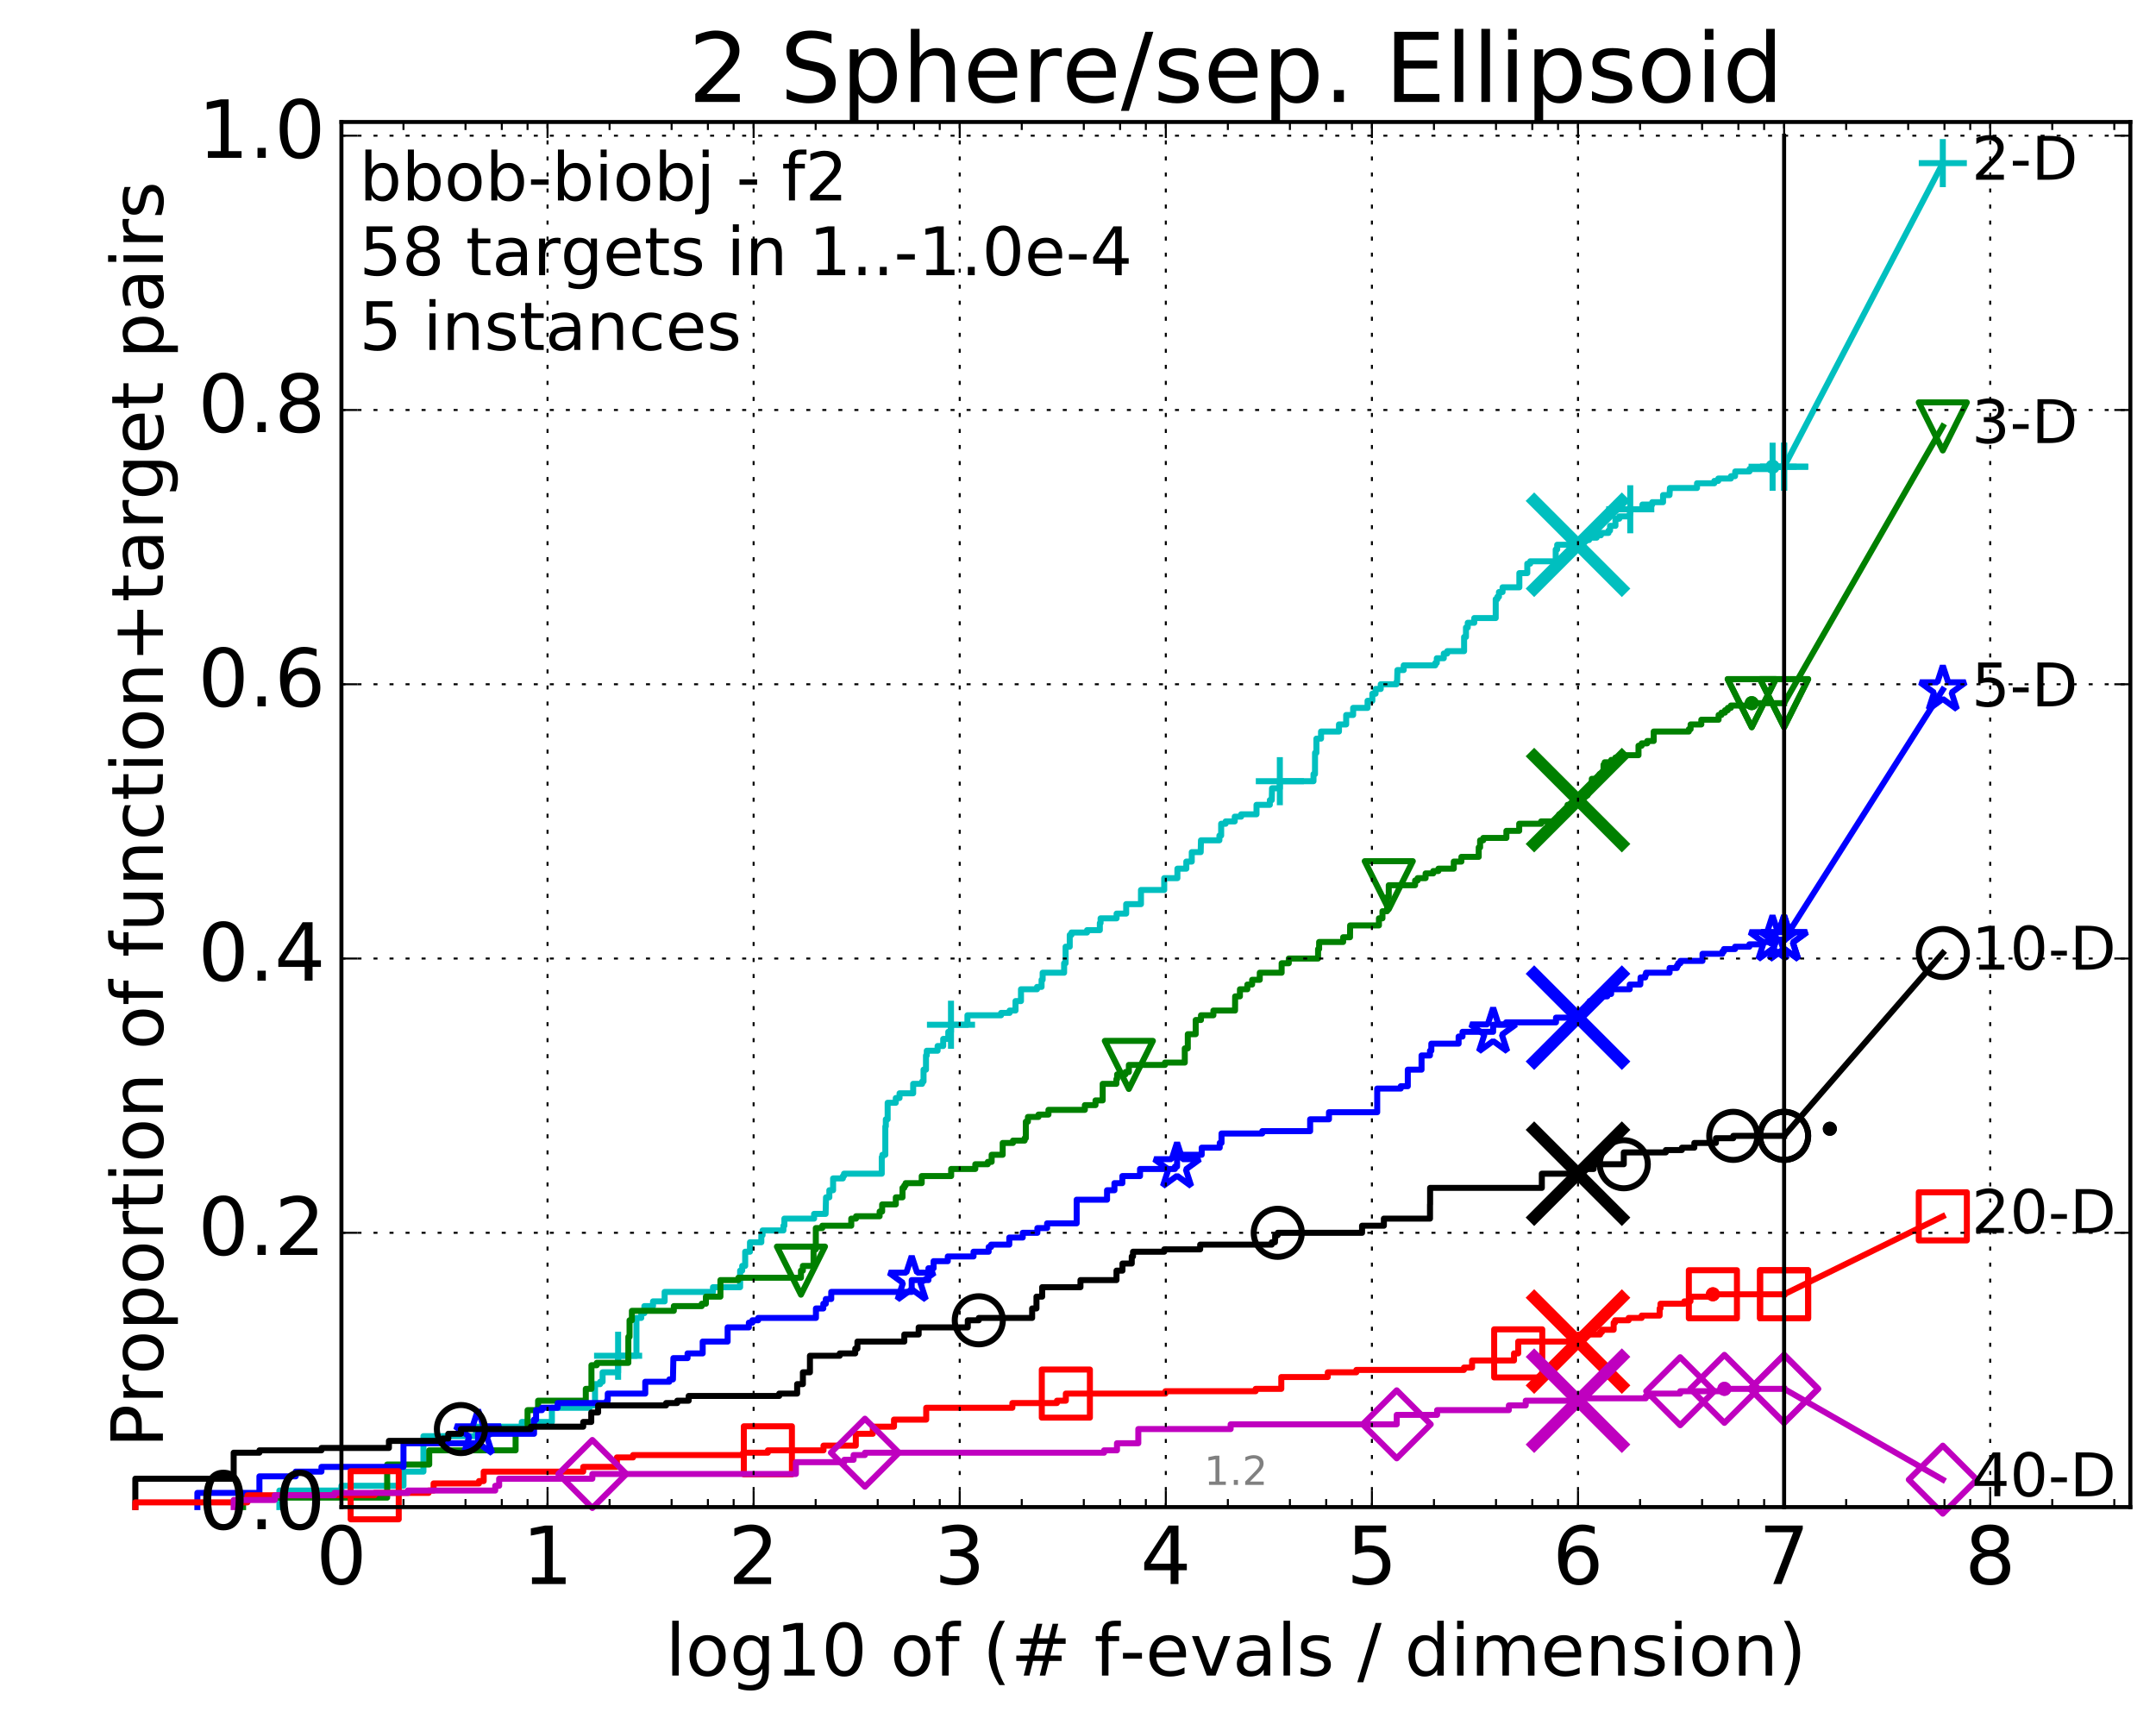 <?xml version="1.0" encoding="utf-8" standalone="no"?>
<!DOCTYPE svg PUBLIC "-//W3C//DTD SVG 1.1//EN"
  "http://www.w3.org/Graphics/SVG/1.1/DTD/svg11.dtd">
<!-- Created with matplotlib (http://matplotlib.org/) -->
<svg height="432pt" version="1.1" viewBox="0 0 538 432" width="538pt" xmlns="http://www.w3.org/2000/svg" xmlns:xlink="http://www.w3.org/1999/xlink">
 <defs>
  <style type="text/css">
*{stroke-linecap:butt;stroke-linejoin:round;stroke-miterlimit:100000;}
  </style>
 </defs>
 <g id="figure_1">
  <g id="patch_1">
   <path d="M 0 432.436 
L 538.8 432.436 
L 538.8 0 
L 0 0 
z
" style="fill:#ffffff;"/>
  </g>
  <g id="axes_1">
   <g id="patch_2">
    <path d="M 85.2 376.036 
L 531.6 376.036 
L 531.6 30.436 
L 85.2 30.436 
z
" style="fill:#ffffff;"/>
   </g>
   <g id="line2d_1">
    <defs>
     <path d="M 0 1.5 
C 0.398 1.5 0.779 1.342 1.061 1.061 
C 1.342 0.779 1.5 0.398 1.5 0 
C 1.5 -0.398 1.342 -0.779 1.061 -1.061 
C 0.779 -1.342 0.398 -1.5 0 -1.5 
C -0.398 -1.5 -0.779 -1.342 -1.061 -1.061 
C -1.342 -0.779 -1.5 -0.398 -1.5 0 
C -1.5 0.398 -1.342 0.779 -1.061 1.061 
C -0.779 1.342 -0.398 1.5 0 1.5 
z
" id="m953eaea2d2" style="stroke:#00bfbf;stroke-width:0.5;"/>
    </defs>
    <g>
     <use style="fill:#00bfbf;stroke:#00bfbf;stroke-width:0.5;" x="442.326" xlink:href="#m953eaea2d2" y="116.453"/>
     <use style="fill:#00bfbf;stroke:#00bfbf;stroke-width:0.5;" x="442.326" xlink:href="#m953eaea2d2" y="116.453"/>
    </g>
   </g>
   <g id="line2d_2">
    <path d="M 69.718 376.036 
L 69.718 371.907 
L 85.2 371.907 
L 85.2 370.727 
L 100.682 370.727 
L 100.682 367.187 
L 105.665 367.187 
L 105.665 358.337 
L 118.794 358.337 
L 118.794 355.978 
L 130.203 355.978 
L 130.203 354.798 
L 137.718 354.798 
L 137.718 351.258 
L 147.126 351.258 
L 147.126 350.668 
L 148.48 350.668 
L 148.48 345.358 
L 149.757 345.358 
L 149.757 344.768 
L 150.369 344.768 
L 150.369 342.408 
L 154.239 342.408 
L 154.239 338.279 
L 158.813 338.279 
L 158.813 328.839 
L 160.021 328.839 
L 160.021 327.659 
L 160.791 327.659 
L 160.791 325.889 
L 162.954 325.889 
L 162.954 324.71 
L 165.85 324.71 
L 165.85 322.35 
L 177.914 322.35 
L 177.914 321.17 
L 184.688 321.17 
L 184.688 317.04 
L 185.202 317.04 
L 185.202 315.86 
L 185.951 315.86 
L 185.951 312.32 
L 187.145 312.32 
L 187.145 309.96 
L 189.982 309.96 
L 189.982 308.191 
L 190.287 308.191 
L 190.287 307.011 
L 195.492 307.011 
L 195.492 305.831 
L 195.731 305.831 
L 195.731 304.061 
L 203.144 304.061 
L 203.144 302.881 
L 206.02 302.881 
L 206.12 298.751 
L 206.95 298.751 
L 206.95 296.981 
L 207.888 296.981 
L 207.888 294.031 
L 210.324 294.031 
L 210.324 293.442 
L 210.611 293.442 
L 210.611 292.852 
L 220.03 292.852 
L 220.03 288.722 
L 220.19 288.722 
L 220.19 288.132 
L 220.919 288.132 
L 220.919 281.052 
L 221.047 281.052 
L 221.047 279.282 
L 221.502 279.282 
L 221.502 275.153 
L 223.53 275.153 
L 223.53 273.973 
L 224.468 273.973 
L 224.468 272.793 
L 227.871 272.793 
L 227.871 270.433 
L 230.103 270.433 
L 230.103 269.843 
L 230.457 269.843 
L 230.457 266.893 
L 231.068 266.893 
L 231.068 263.353 
L 231.263 263.353 
L 231.263 262.173 
L 233.965 262.173 
L 233.965 260.994 
L 235.364 260.994 
L 235.364 259.224 
L 236.631 259.224 
L 236.631 257.454 
L 237.306 257.454 
L 237.306 255.684 
L 241.411 255.684 
L 241.411 253.324 
L 249.808 253.324 
L 249.808 252.734 
L 251.934 252.734 
L 251.934 252.144 
L 253.406 252.144 
L 253.406 249.784 
L 254.771 249.784 
L 254.771 246.834 
L 258.777 246.834 
L 258.777 246.245 
L 259.911 246.245 
L 259.911 244.475 
L 260.178 244.475 
L 260.178 242.705 
L 265.535 242.705 
L 265.535 240.345 
L 265.904 240.345 
L 265.904 236.215 
L 266.94 236.215 
L 266.94 233.265 
L 267.37 233.265 
L 267.37 232.675 
L 271.258 232.675 
L 271.258 232.085 
L 274.449 232.085 
L 274.449 230.316 
L 274.637 230.316 
L 274.637 229.136 
L 278.632 229.136 
L 278.632 227.956 
L 281.023 227.956 
L 281.023 225.596 
L 284.713 225.596 
L 284.716 222.056 
L 290.513 222.056 
L 290.513 219.106 
L 293.804 219.106 
L 293.804 216.746 
L 296.027 216.746 
L 296.027 214.977 
L 297.389 214.977 
L 297.389 212.617 
L 299.62 212.617 
L 299.685 209.667 
L 304.285 209.667 
L 304.285 208.487 
L 304.723 208.487 
L 304.723 205.537 
L 305.841 205.537 
L 305.841 204.947 
L 308.11 204.947 
L 308.11 203.767 
L 309.713 203.767 
L 309.713 203.177 
L 313.545 203.177 
L 313.545 200.817 
L 316.873 200.817 
L 316.873 199.637 
L 317.351 199.637 
L 317.415 196.688 
L 319.367 196.688 
L 319.367 194.918 
L 327.766 194.918 
L 327.766 193.148 
L 328.138 193.148 
L 328.15 187.838 
L 328.494 187.838 
L 328.494 184.298 
L 329.644 184.298 
L 329.644 182.529 
L 334.121 182.529 
L 334.121 180.759 
L 335.921 180.759 
L 335.921 178.399 
L 337.66 178.399 
L 337.66 176.629 
L 341.255 176.629 
L 341.255 174.859 
L 342.447 174.859 
L 342.447 173.089 
L 343.253 173.089 
L 343.253 171.909 
L 344.546 171.909 
L 344.546 170.729 
L 348.485 170.729 
L 348.485 170.139 
L 348.633 170.139 
L 348.706 167.19 
L 350.274 167.19 
L 350.274 166.01 
L 358.153 166.01 
L 358.153 165.42 
L 358.534 165.42 
L 358.534 164.24 
L 360.277 164.24 
L 360.277 163.06 
L 361.129 163.06 
L 361.129 162.47 
L 365.345 162.47 
L 365.345 158.93 
L 365.812 158.93 
L 365.812 156.57 
L 366.256 156.57 
L 366.256 155.39 
L 367.884 155.39 
L 367.884 154.21 
L 373.235 154.21 
L 373.235 149.491 
L 373.653 149.491 
L 373.653 148.901 
L 374.044 148.901 
L 374.044 147.721 
L 374.944 147.721 
L 374.944 146.541 
L 379.135 146.541 
L 379.135 143.001 
L 381.112 143.001 
L 381.112 140.641 
L 381.845 140.641 
L 381.845 140.051 
L 388.205 140.051 
L 388.205 137.101 
L 388.577 137.101 
L 388.577 135.922 
L 394.942 135.922 
L 395.002 134.742 
L 396.534 134.742 
L 396.534 134.152 
L 398.429 134.152 
L 398.429 133.562 
L 399.489 133.562 
L 399.489 132.972 
L 401.386 132.972 
L 401.386 132.382 
L 401.767 132.382 
L 401.767 131.202 
L 403.113 131.202 
L 403.113 129.432 
L 404.076 129.432 
L 404.076 128.842 
L 406.643 128.842 
L 406.643 128.252 
L 406.807 128.252 
L 406.807 127.072 
L 409.846 127.072 
L 409.846 125.892 
L 412.294 125.892 
L 412.294 125.302 
L 414.995 125.302 
L 414.995 123.532 
L 416.603 123.532 
L 416.708 121.762 
L 423.468 121.762 
L 423.468 120.583 
L 427.789 120.583 
L 427.789 119.993 
L 428.772 119.993 
L 428.772 119.403 
L 431.925 119.403 
L 431.925 118.813 
L 432.954 118.813 
L 433.005 117.633 
L 436.562 117.633 
L 436.562 117.043 
L 442.326 117.043 
L 442.326 116.453 
L 445.2 116.453 
L 445.2 116.453 
" style="fill:none;stroke:#00bfbf;stroke-linecap:square;stroke-width:1.5;"/>
   </g>
   <g id="line2d_3">
    <defs>
     <path d="M -6 0 
L 6 0 
M 0 6 
L 0 -6 
" id="m1581fd79f7" style="stroke:#00bfbf;stroke-width:1.5;"/>
    </defs>
    <g>
     <use style="fill:none;stroke:#00bfbf;stroke-width:1.5;" x="154.239" xlink:href="#m1581fd79f7" y="338.279"/>
     <use style="fill:none;stroke:#00bfbf;stroke-width:1.5;" x="237.306" xlink:href="#m1581fd79f7" y="255.684"/>
     <use style="fill:none;stroke:#00bfbf;stroke-width:1.5;" x="319.367" xlink:href="#m1581fd79f7" y="194.918"/>
     <use style="fill:none;stroke:#00bfbf;stroke-width:1.5;" x="406.807" xlink:href="#m1581fd79f7" y="127.072"/>
     <use style="fill:none;stroke:#00bfbf;stroke-width:1.5;" x="442.326" xlink:href="#m1581fd79f7" y="116.453"/>
     <use style="fill:none;stroke:#00bfbf;stroke-width:1.5;" x="445.2" xlink:href="#m1581fd79f7" y="116.453"/>
    </g>
   </g>
   <g id="line2d_4"/>
   <g id="line2d_5">
    <path clip-path="url(#pdad8456010)" d="M 393.771 135.922 
" style="fill:none;stroke:#00bfbf;stroke-linecap:square;"/>
    <defs>
     <path d="M -12 12 
L 12 -12 
M -12 -12 
L 12 12 
" id="mec538266bd" style="stroke:#00bfbf;stroke-width:3.0;"/>
    </defs>
    <g clip-path="url(#pdad8456010)">
     <use style="fill:#00bfbf;stroke:#00bfbf;stroke-width:3.0;" x="393.771" xlink:href="#mec538266bd" y="135.922"/>
    </g>
   </g>
   <g id="line2d_6">
    <defs>
     <path d="M 0 1.5 
C 0.398 1.5 0.779 1.342 1.061 1.061 
C 1.342 0.779 1.5 0.398 1.5 0 
C 1.5 -0.398 1.342 -0.779 1.061 -1.061 
C 0.779 -1.342 0.398 -1.5 0 -1.5 
C -0.398 -1.5 -0.779 -1.342 -1.061 -1.061 
C -1.342 -0.779 -1.5 -0.398 -1.5 0 
C -1.5 0.398 -1.342 0.779 -1.061 1.061 
C -0.779 1.342 -0.398 1.5 0 1.5 
z
" id="mfbbedba4f9" style="stroke:#008000;stroke-width:0.5;"/>
    </defs>
    <g>
     <use style="fill:#008000;stroke:#008000;stroke-width:0.5;" x="437.123" xlink:href="#mfbbedba4f9" y="175.449"/>
     <use style="fill:#008000;stroke:#008000;stroke-width:0.5;" x="437.123" xlink:href="#mfbbedba4f9" y="175.449"/>
    </g>
   </g>
   <g id="line2d_7">
    <path d="M 60.662 376.036 
L 60.662 373.676 
L 96.609 373.676 
L 96.609 365.417 
L 107.107 365.417 
L 107.107 361.877 
L 128.662 361.877 
L 128.662 357.157 
L 131.645 357.157 
L 131.645 351.848 
L 134.275 351.848 
L 134.275 349.488 
L 146.176 349.488 
L 146.176 346.538 
L 147.587 346.538 
L 147.587 340.639 
L 148.914 340.639 
L 148.914 340.049 
L 156.794 340.049 
L 156.794 333.559 
L 157.094 333.559 
L 157.094 329.429 
L 157.682 329.429 
L 157.682 327.069 
L 168.143 327.069 
L 168.143 325.889 
L 175.107 325.889 
L 175.107 325.299 
L 176.146 325.299 
L 176.146 323.53 
L 179.769 323.53 
L 179.769 319.4 
L 184.251 319.4 
L 184.251 318.81 
L 199.865 318.81 
L 199.865 317.04 
L 200.343 317.04 
L 200.343 315.86 
L 203.011 315.86 
L 203.011 311.73 
L 203.576 311.73 
L 203.576 306.421 
L 205.189 306.421 
L 205.189 305.831 
L 212.42 305.831 
L 212.42 304.061 
L 213.614 304.061 
L 213.614 303.471 
L 219.499 303.471 
L 219.499 302.291 
L 220.128 302.291 
L 220.128 300.521 
L 223.538 300.521 
L 223.538 298.751 
L 225.207 298.751 
L 225.207 296.391 
L 225.64 296.391 
L 225.64 295.801 
L 225.984 295.801 
L 225.984 295.211 
L 230.001 295.211 
L 230.001 293.442 
L 237.347 293.442 
L 237.347 291.672 
L 243.371 291.672 
L 243.371 290.492 
L 246.49 290.492 
L 246.49 289.902 
L 247.454 289.902 
L 247.454 288.132 
L 250.206 288.132 
L 250.206 285.182 
L 252.775 285.182 
L 252.775 284.592 
L 255.682 284.592 
L 255.682 284.002 
L 255.979 284.002 
L 255.979 279.872 
L 256.503 279.872 
L 256.503 278.692 
L 259.142 278.692 
L 259.142 278.102 
L 261.629 278.102 
L 261.629 276.923 
L 270.71 276.923 
L 270.71 275.743 
L 273.367 275.743 
L 273.367 274.563 
L 275.159 274.563 
L 275.159 270.433 
L 278.579 270.433 
L 278.579 269.253 
L 278.764 269.253 
L 278.764 268.073 
L 280.848 268.073 
L 280.848 267.483 
L 281.689 267.483 
L 281.689 265.713 
L 290.7 265.713 
L 290.7 265.123 
L 295.645 265.123 
L 295.645 261.584 
L 296.399 261.584 
L 296.399 258.044 
L 298.368 258.044 
L 298.368 254.504 
L 299.688 254.504 
L 299.688 253.324 
L 302.787 253.324 
L 302.787 252.144 
L 308.189 252.144 
L 308.213 248.604 
L 309.409 248.604 
L 309.409 246.834 
L 311.257 246.834 
L 311.257 245.655 
L 312.449 245.655 
L 312.449 244.475 
L 314.357 244.475 
L 314.357 242.705 
L 319.813 242.705 
L 319.813 240.345 
L 321.6 240.345 
L 321.6 239.165 
L 328.908 239.165 
L 328.908 236.805 
L 329.168 236.805 
L 329.168 235.035 
L 335.164 235.035 
L 335.164 233.855 
L 336.879 233.855 
L 336.904 230.905 
L 344.095 230.905 
L 344.095 229.136 
L 344.973 229.136 
L 344.973 227.366 
L 346.128 227.366 
L 346.128 223.826 
L 346.546 223.826 
L 346.546 220.876 
L 353.118 220.876 
L 353.118 219.696 
L 353.747 219.696 
L 353.747 219.106 
L 355.736 219.106 
L 355.736 217.926 
L 357.644 217.926 
L 357.644 217.336 
L 358.931 217.336 
L 358.931 216.746 
L 362.771 216.746 
L 362.771 214.977 
L 364.672 214.977 
L 364.672 213.797 
L 368.993 213.797 
L 368.993 211.437 
L 369.339 211.437 
L 369.339 209.667 
L 370.13 209.667 
L 370.13 209.077 
L 375.901 209.077 
L 375.901 207.307 
L 379.097 207.307 
L 379.097 205.537 
L 384.564 205.537 
L 384.564 204.947 
L 389.058 204.947 
L 389.058 203.177 
L 391.165 203.177 
L 391.165 200.817 
L 392.988 200.817 
L 392.988 199.637 
L 394.571 199.637 
L 394.571 199.048 
L 394.963 199.048 
L 394.963 198.458 
L 396.152 198.458 
L 396.152 197.868 
L 396.272 197.868 
L 396.272 196.688 
L 397.214 196.688 
L 397.214 194.328 
L 398.748 194.328 
L 398.748 193.738 
L 399.141 193.738 
L 399.141 193.148 
L 400.137 193.148 
L 400.137 190.788 
L 400.424 190.788 
L 400.424 190.198 
L 402.059 190.198 
L 402.059 189.608 
L 403.1 189.608 
L 403.1 189.018 
L 405.12 189.018 
L 405.12 188.428 
L 408.865 188.428 
L 408.865 186.068 
L 409.657 186.068 
L 409.657 185.478 
L 411.04 185.478 
L 411.04 184.888 
L 412.662 184.888 
L 412.662 182.529 
L 421.426 182.529 
L 421.426 181.939 
L 421.869 181.939 
L 421.869 180.759 
L 424.541 180.759 
L 424.541 179.579 
L 428.852 179.579 
L 428.852 178.399 
L 429.564 178.399 
L 429.564 177.809 
L 430.451 177.809 
L 430.451 177.219 
L 431.145 177.219 
L 431.145 176.629 
L 431.922 176.629 
L 431.922 176.039 
L 437.123 176.039 
L 437.123 175.449 
L 445.2 175.449 
L 445.2 175.449 
" style="fill:none;stroke:#008000;stroke-linecap:square;stroke-width:1.5;"/>
   </g>
   <g id="line2d_8">
    <defs>
     <path d="M -0 6 
L 6 -6 
L -6 -6 
z
" id="mbc6b59907d" style="stroke:#008000;stroke-linejoin:miter;stroke-width:1.5;"/>
    </defs>
    <g>
     <use style="fill:none;stroke:#008000;stroke-linejoin:miter;stroke-width:1.5;" x="199.865" xlink:href="#mbc6b59907d" y="317.04"/>
     <use style="fill:none;stroke:#008000;stroke-linejoin:miter;stroke-width:1.5;" x="281.689" xlink:href="#mbc6b59907d" y="265.713"/>
     <use style="fill:none;stroke:#008000;stroke-linejoin:miter;stroke-width:1.5;" x="346.546" xlink:href="#mbc6b59907d" y="220.876"/>
     <use style="fill:none;stroke:#008000;stroke-linejoin:miter;stroke-width:1.5;" x="437.123" xlink:href="#mbc6b59907d" y="175.449"/>
     <use style="fill:none;stroke:#008000;stroke-linejoin:miter;stroke-width:1.5;" x="437.123" xlink:href="#mbc6b59907d" y="175.449"/>
     <use style="fill:none;stroke:#008000;stroke-linejoin:miter;stroke-width:1.5;" x="445.2" xlink:href="#mbc6b59907d" y="175.449"/>
    </g>
   </g>
   <g id="line2d_9"/>
   <g id="line2d_10">
    <path clip-path="url(#pdad8456010)" d="M 393.771 199.637 
" style="fill:none;stroke:#008000;stroke-linecap:square;"/>
    <defs>
     <path d="M -12 12 
L 12 -12 
M -12 -12 
L 12 12 
" id="madda66842b" style="stroke:#008000;stroke-width:3.0;"/>
    </defs>
    <g clip-path="url(#pdad8456010)">
     <use style="fill:#008000;stroke:#008000;stroke-width:3.0;" x="393.771" xlink:href="#madda66842b" y="199.637"/>
    </g>
   </g>
   <g id="line2d_11">
    <defs>
     <path d="M 0 1.5 
C 0.398 1.5 0.779 1.342 1.061 1.061 
C 1.342 0.779 1.5 0.398 1.5 0 
C 1.5 -0.398 1.342 -0.779 1.061 -1.061 
C 0.779 -1.342 0.398 -1.5 0 -1.5 
C -0.398 -1.5 -0.779 -1.342 -1.061 -1.061 
C -1.342 -0.779 -1.5 -0.398 -1.5 0 
C -1.5 0.398 -1.342 0.779 -1.061 1.061 
C -0.779 1.342 -0.398 1.5 0 1.5 
z
" id="mb672909644" style="stroke:#0000ff;stroke-width:0.5;"/>
    </defs>
    <g>
     <use style="fill:#0000ff;stroke:#0000ff;stroke-width:0.5;" x="442.299" xlink:href="#mb672909644" y="234.445"/>
     <use style="fill:#0000ff;stroke:#0000ff;stroke-width:0.5;" x="442.299" xlink:href="#mb672909644" y="234.445"/>
    </g>
   </g>
   <g id="line2d_12">
    <path d="M 49.253 376.036 
L 49.253 372.496 
L 64.735 372.496 
L 64.735 368.367 
L 73.791 368.367 
L 73.791 367.187 
L 80.216 367.187 
L 80.216 366.007 
L 100.682 366.007 
L 100.682 360.107 
L 119.285 360.107 
L 119.285 357.747 
L 133.26 357.747 
L 133.26 354.208 
L 133.773 354.208 
L 133.773 351.848 
L 135.247 351.848 
L 135.247 351.258 
L 139.16 351.258 
L 139.16 350.078 
L 151.43 350.078 
L 151.43 349.488 
L 151.659 349.488 
L 151.659 347.718 
L 161.017 347.718 
L 161.017 344.768 
L 167.026 344.768 
L 167.026 344.178 
L 167.924 344.178 
L 168.034 338.869 
L 171.571 338.869 
L 171.571 337.689 
L 175.345 337.689 
L 175.345 334.739 
L 181.572 334.739 
L 181.572 331.199 
L 186.864 331.199 
L 186.864 330.019 
L 187.742 330.019 
L 187.742 329.429 
L 189.189 329.429 
L 189.189 328.839 
L 203.606 328.839 
L 203.606 326.479 
L 205.443 326.479 
L 205.443 325.299 
L 206.07 325.299 
L 206.07 324.12 
L 207.424 324.12 
L 207.424 322.35 
L 227.503 322.35 
L 227.503 319.4 
L 231.678 319.4 
L 231.678 316.45 
L 232.965 316.45 
L 232.965 314.68 
L 236.508 314.68 
L 236.508 313.5 
L 242.931 313.5 
L 242.931 312.32 
L 246.709 312.32 
L 246.709 311.14 
L 247.315 311.14 
L 247.315 310.55 
L 251.854 310.55 
L 251.854 308.781 
L 255.209 308.781 
L 255.209 307.601 
L 258.864 307.601 
L 258.864 306.421 
L 261.29 306.421 
L 261.29 305.241 
L 268.669 305.241 
L 268.669 299.341 
L 276.249 299.341 
L 276.249 296.981 
L 278.092 296.981 
L 278.092 295.211 
L 280.07 295.211 
L 280.07 293.442 
L 284.478 293.442 
L 284.478 291.672 
L 293.191 291.672 
L 293.191 291.082 
L 293.721 291.082 
L 293.721 288.132 
L 299.867 288.132 
L 299.867 286.362 
L 304.368 286.362 
L 304.368 285.182 
L 304.812 285.182 
L 304.812 282.822 
L 314.976 282.822 
L 314.976 282.232 
L 326.928 282.232 
L 326.928 279.282 
L 331.626 279.282 
L 331.626 277.513 
L 343.663 277.513 
L 343.663 271.613 
L 349.537 271.613 
L 349.537 271.023 
L 351.298 271.023 
L 351.298 266.893 
L 354.725 266.893 
L 354.725 263.353 
L 356.829 263.353 
L 356.829 262.173 
L 357.168 262.173 
L 357.168 260.404 
L 363.976 260.404 
L 363.976 258.634 
L 364.948 258.634 
L 364.948 257.454 
L 372.59 257.454 
L 372.59 255.684 
L 375.82 255.684 
L 375.82 255.094 
L 388.276 255.094 
L 388.276 253.914 
L 394.023 253.914 
L 394.023 253.324 
L 394.176 253.324 
L 394.176 252.144 
L 396.023 252.144 
L 396.023 251.554 
L 396.276 251.554 
L 396.276 250.374 
L 396.659 250.374 
L 396.659 249.784 
L 397.681 249.784 
L 397.681 249.194 
L 398.994 249.194 
L 398.994 248.604 
L 401.084 248.604 
L 401.084 248.014 
L 402.034 248.014 
L 402.034 246.834 
L 406.674 246.834 
L 406.674 245.655 
L 409.316 245.655 
L 409.379 243.885 
L 410.54 243.885 
L 410.54 243.295 
L 410.743 243.295 
L 410.743 242.705 
L 416.623 242.705 
L 416.623 241.525 
L 418.447 241.525 
L 418.447 240.935 
L 418.765 240.935 
L 418.765 240.345 
L 419.314 240.345 
L 419.314 239.755 
L 424.836 239.755 
L 424.838 237.985 
L 429.8 237.985 
L 429.8 237.395 
L 430.187 237.395 
L 430.187 236.805 
L 432.964 236.805 
L 432.964 236.215 
L 436.527 236.215 
L 436.527 235.625 
L 439.599 235.625 
L 439.599 235.035 
L 442.299 235.035 
L 442.299 234.445 
L 445.2 234.445 
L 445.2 234.445 
" style="fill:none;stroke:#0000ff;stroke-linecap:square;stroke-width:1.5;"/>
   </g>
   <g id="line2d_13">
    <defs>
     <path d="M 0 -6 
L -1.347 -1.854 
L -5.706 -1.854 
L -2.18 0.708 
L -3.527 4.854 
L -0 2.292 
L 3.527 4.854 
L 2.18 0.708 
L 5.706 -1.854 
L 1.347 -1.854 
z
" id="m547aeb705e" style="stroke:#0000ff;stroke-linejoin:bevel;stroke-width:1.5;"/>
    </defs>
    <g>
     <use style="fill:none;stroke:#0000ff;stroke-linejoin:bevel;stroke-width:1.5;" x="119.285" xlink:href="#m547aeb705e" y="357.747"/>
     <use style="fill:none;stroke:#0000ff;stroke-linejoin:bevel;stroke-width:1.5;" x="227.503" xlink:href="#m547aeb705e" y="319.4"/>
     <use style="fill:none;stroke:#0000ff;stroke-linejoin:bevel;stroke-width:1.5;" x="293.721" xlink:href="#m547aeb705e" y="291.082"/>
     <use style="fill:none;stroke:#0000ff;stroke-linejoin:bevel;stroke-width:1.5;" x="372.59" xlink:href="#m547aeb705e" y="257.454"/>
     <use style="fill:none;stroke:#0000ff;stroke-linejoin:bevel;stroke-width:1.5;" x="442.299" xlink:href="#m547aeb705e" y="234.445"/>
     <use style="fill:none;stroke:#0000ff;stroke-linejoin:bevel;stroke-width:1.5;" x="445.2" xlink:href="#m547aeb705e" y="234.445"/>
    </g>
   </g>
   <g id="line2d_14"/>
   <g id="line2d_15">
    <path clip-path="url(#pdad8456010)" d="M 393.771 253.914 
" style="fill:none;stroke:#0000ff;stroke-linecap:square;"/>
    <defs>
     <path d="M -12 12 
L 12 -12 
M -12 -12 
L 12 12 
" id="md46424bc1b" style="stroke:#0000ff;stroke-width:3.0;"/>
    </defs>
    <g clip-path="url(#pdad8456010)">
     <use style="fill:#0000ff;stroke:#0000ff;stroke-width:3.0;" x="393.771" xlink:href="#md46424bc1b" y="253.914"/>
    </g>
   </g>
   <g id="line2d_16">
    <defs>
     <path d="M 0 1.5 
C 0.398 1.5 0.779 1.342 1.061 1.061 
C 1.342 0.779 1.5 0.398 1.5 0 
C 1.5 -0.398 1.342 -0.779 1.061 -1.061 
C 0.779 -1.342 0.398 -1.5 0 -1.5 
C -0.398 -1.5 -0.779 -1.342 -1.061 -1.061 
C -1.342 -0.779 -1.5 -0.398 -1.5 0 
C -1.5 0.398 -1.342 0.779 -1.061 1.061 
C -0.779 1.342 -0.398 1.5 0 1.5 
z
" id="m06fcdb2903" style="stroke:#000000;stroke-width:0.5;"/>
    </defs>
    <g>
     <use style="stroke:#000000;stroke-width:0.5;" x="456.61" xlink:href="#m06fcdb2903" y="281.642"/>
     <use style="stroke:#000000;stroke-width:0.5;" x="456.61" xlink:href="#m06fcdb2903" y="281.642"/>
    </g>
   </g>
   <g id="line2d_17">
    <path d="M 33.771 376.036 
L 33.771 368.957 
L 58.309 368.957 
L 58.309 362.467 
L 64.735 362.467 
L 64.735 361.877 
L 80.216 361.877 
L 80.216 361.287 
L 97.052 361.287 
L 97.052 359.517 
L 110.47 359.517 
L 110.47 358.927 
L 111.866 358.927 
L 111.866 357.747 
L 115.017 357.747 
L 115.017 356.567 
L 132.467 356.567 
L 132.467 355.978 
L 145.535 355.978 
L 145.535 354.798 
L 147.541 354.798 
L 147.541 352.438 
L 149.255 352.438 
L 149.255 350.668 
L 166.21 350.668 
L 166.21 350.078 
L 168.998 350.078 
L 168.998 349.488 
L 171.849 349.488 
L 171.849 348.308 
L 194.443 348.308 
L 194.443 347.718 
L 198.915 347.718 
L 198.915 345.358 
L 200.351 345.358 
L 200.351 342.408 
L 202.109 342.408 
L 202.109 338.279 
L 209.544 338.279 
L 209.544 337.689 
L 213.413 337.689 
L 213.413 336.509 
L 213.959 336.509 
L 213.959 334.739 
L 225.661 334.739 
L 225.661 332.969 
L 229.24 332.969 
L 229.24 331.199 
L 241.498 331.199 
L 241.498 329.429 
L 244.245 329.429 
L 244.245 328.839 
L 257.556 328.839 
L 257.556 326.479 
L 258.636 326.479 
L 258.636 323.53 
L 260.059 323.53 
L 260.059 321.17 
L 269.614 321.17 
L 269.614 319.4 
L 278.608 319.4 
L 278.608 317.04 
L 280.095 317.04 
L 280.095 315.27 
L 282.413 315.27 
L 282.413 313.5 
L 282.727 313.5 
L 282.727 312.32 
L 290.52 312.32 
L 290.52 311.73 
L 299.487 311.73 
L 299.487 310.55 
L 317.341 310.55 
L 317.341 309.96 
L 318.15 309.96 
L 318.15 309.37 
L 318.194 309.37 
L 318.194 308.191 
L 318.846 308.191 
L 318.846 307.601 
L 339.886 307.601 
L 339.886 305.831 
L 345.326 305.831 
L 345.326 304.061 
L 356.838 304.061 
L 356.838 300.521 
L 356.864 300.521 
L 356.864 296.391 
L 384.743 296.391 
L 384.743 292.852 
L 394.516 292.852 
L 394.516 291.672 
L 397.682 291.672 
L 397.682 291.082 
L 397.686 291.082 
L 397.686 290.492 
L 405.192 290.492 
L 405.192 287.542 
L 415.685 287.542 
L 415.685 286.952 
L 419.69 286.952 
L 419.69 286.362 
L 422.796 286.362 
L 422.796 285.182 
L 428.182 285.182 
L 428.182 284.002 
L 432.517 284.002 
L 432.517 283.412 
L 445.2 283.412 
" style="fill:none;stroke:#000000;stroke-linecap:square;stroke-width:1.5;"/>
   </g>
   <g id="line2d_18">
    <defs>
     <path d="M 0 6 
C 1.591 6 3.117 5.368 4.243 4.243 
C 5.368 3.117 6 1.591 6 0 
C 6 -1.591 5.368 -3.117 4.243 -4.243 
C 3.117 -5.368 1.591 -6 0 -6 
C -1.591 -6 -3.117 -5.368 -4.243 -4.243 
C -5.368 -3.117 -6 -1.591 -6 0 
C -6 1.591 -5.368 3.117 -4.243 4.243 
C -3.117 5.368 -1.591 6 0 6 
z
" id="me01fb4b352" style="stroke:#000000;stroke-width:1.5;"/>
    </defs>
    <g>
     <use style="fill:none;stroke:#000000;stroke-width:1.5;" x="115.017" xlink:href="#me01fb4b352" y="356.567"/>
     <use style="fill:none;stroke:#000000;stroke-width:1.5;" x="244.245" xlink:href="#me01fb4b352" y="329.429"/>
     <use style="fill:none;stroke:#000000;stroke-width:1.5;" x="318.846" xlink:href="#me01fb4b352" y="307.601"/>
     <use style="fill:none;stroke:#000000;stroke-width:1.5;" x="405.192" xlink:href="#me01fb4b352" y="290.492"/>
     <use style="fill:none;stroke:#000000;stroke-width:1.5;" x="432.517" xlink:href="#me01fb4b352" y="283.412"/>
     <use style="fill:none;stroke:#000000;stroke-width:1.5;" x="445.2" xlink:href="#me01fb4b352" y="283.412"/>
    </g>
   </g>
   <g id="line2d_19"/>
   <g id="line2d_20">
    <path clip-path="url(#pdad8456010)" d="M 393.771 292.852 
" style="fill:none;stroke:#000000;stroke-linecap:square;"/>
    <defs>
     <path d="M -12 12 
L 12 -12 
M -12 -12 
L 12 12 
" id="md8ed288aed" style="stroke:#000000;stroke-width:3.0;"/>
    </defs>
    <g clip-path="url(#pdad8456010)">
     <use style="stroke:#000000;stroke-width:3.0;" x="393.771" xlink:href="#md8ed288aed" y="292.852"/>
    </g>
   </g>
   <g id="line2d_21">
    <defs>
     <path d="M 0 1.5 
C 0.398 1.5 0.779 1.342 1.061 1.061 
C 1.342 0.779 1.5 0.398 1.5 0 
C 1.5 -0.398 1.342 -0.779 1.061 -1.061 
C 0.779 -1.342 0.398 -1.5 0 -1.5 
C -0.398 -1.5 -0.779 -1.342 -1.061 -1.061 
C -1.342 -0.779 -1.5 -0.398 -1.5 0 
C -1.5 0.398 -1.342 0.779 -1.061 1.061 
C -0.779 1.342 -0.398 1.5 0 1.5 
z
" id="m834a656d33" style="stroke:#ff0000;stroke-width:0.5;"/>
    </defs>
    <g>
     <use style="fill:#ff0000;stroke:#ff0000;stroke-width:0.5;" x="427.428" xlink:href="#m834a656d33" y="322.94"/>
     <use style="fill:#ff0000;stroke:#ff0000;stroke-width:0.5;" x="427.428" xlink:href="#m834a656d33" y="322.94"/>
    </g>
   </g>
   <g id="line2d_22">
    <path d="M 33.771 376.036 
L 33.771 374.856 
L 61.752 374.856 
L 61.752 373.086 
L 93.499 373.086 
L 93.499 372.496 
L 106.967 372.496 
L 106.967 371.907 
L 108.197 371.907 
L 108.197 370.137 
L 119.526 370.137 
L 119.526 369.547 
L 120.696 369.547 
L 120.696 367.187 
L 145.535 367.187 
L 145.535 366.007 
L 153.932 366.007 
L 153.932 363.647 
L 157.97 363.647 
L 157.97 363.057 
L 185.429 363.057 
L 185.429 362.467 
L 191.612 362.467 
L 191.612 361.877 
L 205.494 361.877 
L 205.494 360.697 
L 213.553 360.697 
L 213.553 357.747 
L 217.795 357.747 
L 217.795 355.978 
L 223.085 355.978 
L 223.085 354.208 
L 231.125 354.208 
L 231.125 351.258 
L 252.623 351.258 
L 252.623 350.078 
L 263.748 350.078 
L 263.748 349.488 
L 265.967 349.488 
L 265.967 347.718 
L 290.819 347.718 
L 290.819 347.128 
L 313.326 347.128 
L 313.326 346.538 
L 319.731 346.538 
L 319.731 343.588 
L 331.329 343.588 
L 331.329 342.408 
L 338.459 342.408 
L 338.459 341.818 
L 365.305 341.818 
L 365.305 341.228 
L 367.333 341.228 
L 367.333 339.459 
L 377.801 339.459 
L 377.801 337.689 
L 378.849 337.689 
L 378.849 334.739 
L 393.812 334.739 
L 393.812 334.149 
L 393.847 334.149 
L 393.847 333.559 
L 393.993 333.559 
L 393.993 332.969 
L 399.278 332.969 
L 399.278 332.379 
L 399.737 332.379 
L 399.737 331.789 
L 402.666 331.789 
L 402.666 330.019 
L 403.016 330.019 
L 403.016 329.429 
L 406.409 329.429 
L 406.409 328.839 
L 409.655 328.839 
L 409.655 328.249 
L 414.14 328.249 
L 414.14 326.479 
L 414.35 326.479 
L 414.35 325.299 
L 420.299 325.299 
L 420.299 324.71 
L 421.833 324.71 
L 421.833 323.53 
L 427.428 323.53 
L 427.428 322.94 
L 445.2 322.94 
" style="fill:none;stroke:#ff0000;stroke-linecap:square;stroke-width:1.5;"/>
   </g>
   <g id="line2d_23">
    <defs>
     <path d="M -6 6 
L 6 6 
L 6 -6 
L -6 -6 
z
" id="mc6c4ee4a20" style="stroke:#ff0000;stroke-linejoin:miter;stroke-width:1.5;"/>
    </defs>
    <g>
     <use style="fill:none;stroke:#ff0000;stroke-linejoin:miter;stroke-width:1.5;" x="93.499" xlink:href="#mc6c4ee4a20" y="373.086"/>
     <use style="fill:none;stroke:#ff0000;stroke-linejoin:miter;stroke-width:1.5;" x="191.612" xlink:href="#mc6c4ee4a20" y="361.877"/>
     <use style="fill:none;stroke:#ff0000;stroke-linejoin:miter;stroke-width:1.5;" x="265.967" xlink:href="#mc6c4ee4a20" y="347.718"/>
     <use style="fill:none;stroke:#ff0000;stroke-linejoin:miter;stroke-width:1.5;" x="378.849" xlink:href="#mc6c4ee4a20" y="337.689"/>
     <use style="fill:none;stroke:#ff0000;stroke-linejoin:miter;stroke-width:1.5;" x="427.428" xlink:href="#mc6c4ee4a20" y="322.94"/>
     <use style="fill:none;stroke:#ff0000;stroke-linejoin:miter;stroke-width:1.5;" x="445.2" xlink:href="#mc6c4ee4a20" y="322.94"/>
    </g>
   </g>
   <g id="line2d_24"/>
   <g id="line2d_25">
    <path clip-path="url(#pdad8456010)" d="M 393.771 334.739 
" style="fill:none;stroke:#ff0000;stroke-linecap:square;"/>
    <defs>
     <path d="M -12 12 
L 12 -12 
M -12 -12 
L 12 12 
" id="m9b47d150c5" style="stroke:#ff0000;stroke-width:3.0;"/>
    </defs>
    <g clip-path="url(#pdad8456010)">
     <use style="fill:#ff0000;stroke:#ff0000;stroke-width:3.0;" x="393.771" xlink:href="#m9b47d150c5" y="334.739"/>
    </g>
   </g>
   <g id="line2d_26">
    <defs>
     <path d="M 0 1.5 
C 0.398 1.5 0.779 1.342 1.061 1.061 
C 1.342 0.779 1.5 0.398 1.5 0 
C 1.5 -0.398 1.342 -0.779 1.061 -1.061 
C 0.779 -1.342 0.398 -1.5 0 -1.5 
C -0.398 -1.5 -0.779 -1.342 -1.061 -1.061 
C -1.342 -0.779 -1.5 -0.398 -1.5 0 
C -1.5 0.398 -1.342 0.779 -1.061 1.061 
C -0.779 1.342 -0.398 1.5 0 1.5 
z
" id="m7131cc085c" style="stroke:#bf00bf;stroke-width:0.5;"/>
    </defs>
    <g>
     <use style="fill:#bf00bf;stroke:#bf00bf;stroke-width:0.5;" x="430.3" xlink:href="#m7131cc085c" y="346.538"/>
     <use style="fill:#bf00bf;stroke:#bf00bf;stroke-width:0.5;" x="430.3" xlink:href="#m7131cc085c" y="346.538"/>
    </g>
   </g>
   <g id="line2d_27">
    <path d="M 58.309 376.036 
L 58.309 374.266 
L 68.573 374.266 
L 68.573 373.086 
L 83.459 373.086 
L 83.459 372.496 
L 101.771 372.496 
L 101.771 371.907 
L 123.578 371.907 
L 123.578 370.727 
L 124.558 370.727 
L 124.558 368.957 
L 147.813 368.957 
L 147.813 367.777 
L 198.6 367.777 
L 198.6 364.827 
L 210.684 364.827 
L 210.684 364.237 
L 212.999 364.237 
L 212.999 363.057 
L 215.831 363.057 
L 215.831 362.467 
L 275.507 362.467 
L 275.507 361.877 
L 278.726 361.877 
L 278.726 360.107 
L 284.05 360.107 
L 284.05 356.567 
L 307.091 356.567 
L 307.091 355.388 
L 348.534 355.388 
L 348.534 353.028 
L 358.608 353.028 
L 358.608 351.848 
L 376.514 351.848 
L 376.514 350.668 
L 380.724 350.668 
L 380.724 349.488 
L 393.883 349.488 
L 393.883 348.898 
L 410.68 348.898 
L 410.68 348.308 
L 411.454 348.308 
L 411.454 347.718 
L 419.27 347.718 
L 419.27 347.128 
L 430.3 347.128 
L 430.3 346.538 
L 445.2 346.538 
" style="fill:none;stroke:#bf00bf;stroke-linecap:square;stroke-width:1.5;"/>
   </g>
   <g id="line2d_28">
    <defs>
     <path d="M -0 8.485 
L 8.485 0 
L 0 -8.485 
L -8.485 -0 
z
" id="mcecf27756c" style="stroke:#bf00bf;stroke-linejoin:miter;stroke-width:1.5;"/>
    </defs>
    <g>
     <use style="fill:none;stroke:#bf00bf;stroke-linejoin:miter;stroke-width:1.5;" x="147.813" xlink:href="#mcecf27756c" y="367.777"/>
     <use style="fill:none;stroke:#bf00bf;stroke-linejoin:miter;stroke-width:1.5;" x="215.831" xlink:href="#mcecf27756c" y="362.467"/>
     <use style="fill:none;stroke:#bf00bf;stroke-linejoin:miter;stroke-width:1.5;" x="348.534" xlink:href="#mcecf27756c" y="355.388"/>
     <use style="fill:none;stroke:#bf00bf;stroke-linejoin:miter;stroke-width:1.5;" x="419.27" xlink:href="#mcecf27756c" y="347.128"/>
     <use style="fill:none;stroke:#bf00bf;stroke-linejoin:miter;stroke-width:1.5;" x="430.3" xlink:href="#mcecf27756c" y="346.538"/>
     <use style="fill:none;stroke:#bf00bf;stroke-linejoin:miter;stroke-width:1.5;" x="445.2" xlink:href="#mcecf27756c" y="346.538"/>
    </g>
   </g>
   <g id="line2d_29"/>
   <g id="line2d_30">
    <path clip-path="url(#pdad8456010)" d="M 393.771 349.488 
" style="fill:none;stroke:#bf00bf;stroke-linecap:square;"/>
    <defs>
     <path d="M -12 12 
L 12 -12 
M -12 -12 
L 12 12 
" id="m4cb0d5745e" style="stroke:#bf00bf;stroke-width:3.0;"/>
    </defs>
    <g clip-path="url(#pdad8456010)">
     <use style="fill:#bf00bf;stroke:#bf00bf;stroke-width:3.0;" x="393.771" xlink:href="#m4cb0d5745e" y="349.488"/>
    </g>
   </g>
   <g id="line2d_31">
    <path d="M 445.2 346.538 
L 484.8 369.193 
" style="fill:none;stroke:#bf00bf;stroke-linecap:square;stroke-width:1.5;"/>
    <g>
     <use style="fill:none;stroke:#bf00bf;stroke-linejoin:miter;stroke-width:1.5;" x="445.2" xlink:href="#mcecf27756c" y="346.538"/>
     <use style="fill:none;stroke:#bf00bf;stroke-linejoin:miter;stroke-width:1.5;" x="484.8" xlink:href="#mcecf27756c" y="369.193"/>
    </g>
   </g>
   <g id="line2d_32">
    <path d="M 445.2 322.94 
L 484.8 303.494 
" style="fill:none;stroke:#ff0000;stroke-linecap:square;stroke-width:1.5;"/>
    <g>
     <use style="fill:none;stroke:#ff0000;stroke-linejoin:miter;stroke-width:1.5;" x="445.2" xlink:href="#mc6c4ee4a20" y="322.94"/>
     <use style="fill:none;stroke:#ff0000;stroke-linejoin:miter;stroke-width:1.5;" x="484.8" xlink:href="#mc6c4ee4a20" y="303.494"/>
    </g>
   </g>
   <g id="line2d_33">
    <path d="M 445.2 283.412 
L 484.8 237.796 
" style="fill:none;stroke:#000000;stroke-linecap:square;stroke-width:1.5;"/>
    <g>
     <use style="fill:none;stroke:#000000;stroke-width:1.5;" x="445.2" xlink:href="#me01fb4b352" y="283.412"/>
     <use style="fill:none;stroke:#000000;stroke-width:1.5;" x="484.8" xlink:href="#me01fb4b352" y="237.796"/>
    </g>
   </g>
   <g id="line2d_34">
    <path d="M 445.2 234.445 
L 484.8 172.098 
" style="fill:none;stroke:#0000ff;stroke-linecap:square;stroke-width:1.5;"/>
    <g>
     <use style="fill:none;stroke:#0000ff;stroke-linejoin:bevel;stroke-width:1.5;" x="445.2" xlink:href="#m547aeb705e" y="234.445"/>
     <use style="fill:none;stroke:#0000ff;stroke-linejoin:bevel;stroke-width:1.5;" x="484.8" xlink:href="#m547aeb705e" y="172.098"/>
    </g>
   </g>
   <g id="line2d_35">
    <path d="M 445.2 175.449 
L 484.8 106.4 
" style="fill:none;stroke:#008000;stroke-linecap:square;stroke-width:1.5;"/>
    <g>
     <use style="fill:none;stroke:#008000;stroke-linejoin:miter;stroke-width:1.5;" x="445.2" xlink:href="#mbc6b59907d" y="175.449"/>
     <use style="fill:none;stroke:#008000;stroke-linejoin:miter;stroke-width:1.5;" x="484.8" xlink:href="#mbc6b59907d" y="106.4"/>
    </g>
   </g>
   <g id="line2d_36">
    <path d="M 445.2 116.453 
L 484.8 40.702 
" style="fill:none;stroke:#00bfbf;stroke-linecap:square;stroke-width:1.5;"/>
    <g>
     <use style="fill:none;stroke:#00bfbf;stroke-width:1.5;" x="445.2" xlink:href="#m1581fd79f7" y="116.453"/>
     <use style="fill:none;stroke:#00bfbf;stroke-width:1.5;" x="484.8" xlink:href="#m1581fd79f7" y="40.702"/>
    </g>
   </g>
   <g id="line2d_37">
    <path d="M 445.2 376.036 
L 445.2 33.858 
" style="fill:none;stroke:#000000;stroke-linecap:square;"/>
   </g>
   <g id="patch_3">
    <path d="M 85.2 30.436 
L 531.6 30.436 
" style="fill:none;stroke:#000000;stroke-linecap:square;stroke-linejoin:miter;"/>
   </g>
   <g id="patch_4">
    <path d="M 531.6 376.036 
L 531.6 30.436 
" style="fill:none;stroke:#000000;stroke-linecap:square;stroke-linejoin:miter;"/>
   </g>
   <g id="patch_5">
    <path d="M 85.2 376.036 
L 531.6 376.036 
" style="fill:none;stroke:#000000;stroke-linecap:square;stroke-linejoin:miter;"/>
   </g>
   <g id="patch_6">
    <path d="M 85.2 376.036 
L 85.2 30.436 
" style="fill:none;stroke:#000000;stroke-linecap:square;stroke-linejoin:miter;"/>
   </g>
   <g id="matplotlib.axis_1">
    <g id="xtick_1">
     <g id="line2d_38">
      <path clip-path="url(#pdad8456010)" d="M 85.2 376.036 
L 85.2 30.436 
" style="fill:none;stroke:#000000;stroke-dasharray:1,3;stroke-dashoffset:0.0;stroke-width:0.5;"/>
     </g>
     <g id="line2d_39">
      <defs>
       <path d="M 0 0 
L 0 -4 
" id="m1a28ff4e6e" style="stroke:#000000;stroke-width:0.5;"/>
      </defs>
      <g>
       <use style="stroke:#000000;stroke-width:0.5;" x="85.2" xlink:href="#m1a28ff4e6e" y="376.036"/>
      </g>
     </g>
     <g id="line2d_40">
      <defs>
       <path d="M 0 0 
L 0 4 
" id="m7e575accd6" style="stroke:#000000;stroke-width:0.5;"/>
      </defs>
      <g>
       <use style="stroke:#000000;stroke-width:0.5;" x="85.2" xlink:href="#m7e575accd6" y="30.436"/>
      </g>
     </g>
     <g id="text_1">
      <!-- 0 -->
      <defs>
       <path d="M 31.781 66.406 
Q 24.172 66.406 20.328 58.906 
Q 16.5 51.422 16.5 36.375 
Q 16.5 21.391 20.328 13.891 
Q 24.172 6.391 31.781 6.391 
Q 39.453 6.391 43.281 13.891 
Q 47.125 21.391 47.125 36.375 
Q 47.125 51.422 43.281 58.906 
Q 39.453 66.406 31.781 66.406 
M 31.781 74.219 
Q 44.047 74.219 50.516 64.516 
Q 56.984 54.828 56.984 36.375 
Q 56.984 17.969 50.516 8.266 
Q 44.047 -1.422 31.781 -1.422 
Q 19.531 -1.422 13.062 8.266 
Q 6.594 17.969 6.594 36.375 
Q 6.594 54.828 13.062 64.516 
Q 19.531 74.219 31.781 74.219 
" id="BitstreamVeraSans-Roman-30"/>
      </defs>
      <g transform="translate(78.838 395.233)scale(0.2 -0.2)">
       <use xlink:href="#BitstreamVeraSans-Roman-30"/>
      </g>
     </g>
    </g>
    <g id="xtick_2">
     <g id="line2d_41">
      <path clip-path="url(#pdad8456010)" d="M 136.629 376.036 
L 136.629 30.436 
" style="fill:none;stroke:#000000;stroke-dasharray:1,3;stroke-dashoffset:0.0;stroke-width:0.5;"/>
     </g>
     <g id="line2d_42">
      <g>
       <use style="stroke:#000000;stroke-width:0.5;" x="136.629" xlink:href="#m1a28ff4e6e" y="376.036"/>
      </g>
     </g>
     <g id="line2d_43">
      <g>
       <use style="stroke:#000000;stroke-width:0.5;" x="136.629" xlink:href="#m7e575accd6" y="30.436"/>
      </g>
     </g>
     <g id="text_2">
      <!-- 1 -->
      <defs>
       <path d="M 12.406 8.297 
L 28.516 8.297 
L 28.516 63.922 
L 10.984 60.406 
L 10.984 69.391 
L 28.422 72.906 
L 38.281 72.906 
L 38.281 8.297 
L 54.391 8.297 
L 54.391 0 
L 12.406 0 
z
" id="BitstreamVeraSans-Roman-31"/>
      </defs>
      <g transform="translate(130.266 395.233)scale(0.2 -0.2)">
       <use xlink:href="#BitstreamVeraSans-Roman-31"/>
      </g>
     </g>
    </g>
    <g id="xtick_3">
     <g id="line2d_44">
      <path clip-path="url(#pdad8456010)" d="M 188.057 376.036 
L 188.057 30.436 
" style="fill:none;stroke:#000000;stroke-dasharray:1,3;stroke-dashoffset:0.0;stroke-width:0.5;"/>
     </g>
     <g id="line2d_45">
      <g>
       <use style="stroke:#000000;stroke-width:0.5;" x="188.057" xlink:href="#m1a28ff4e6e" y="376.036"/>
      </g>
     </g>
     <g id="line2d_46">
      <g>
       <use style="stroke:#000000;stroke-width:0.5;" x="188.057" xlink:href="#m7e575accd6" y="30.436"/>
      </g>
     </g>
     <g id="text_3">
      <!-- 2 -->
      <defs>
       <path d="M 19.188 8.297 
L 53.609 8.297 
L 53.609 0 
L 7.328 0 
L 7.328 8.297 
Q 12.938 14.109 22.625 23.891 
Q 32.328 33.688 34.812 36.531 
Q 39.547 41.844 41.422 45.531 
Q 43.312 49.219 43.312 52.781 
Q 43.312 58.594 39.234 62.25 
Q 35.156 65.922 28.609 65.922 
Q 23.969 65.922 18.812 64.312 
Q 13.672 62.703 7.812 59.422 
L 7.812 69.391 
Q 13.766 71.781 18.938 73 
Q 24.125 74.219 28.422 74.219 
Q 39.75 74.219 46.484 68.547 
Q 53.219 62.891 53.219 53.422 
Q 53.219 48.922 51.531 44.891 
Q 49.859 40.875 45.406 35.406 
Q 44.188 33.984 37.641 27.219 
Q 31.109 20.453 19.188 8.297 
" id="BitstreamVeraSans-Roman-32"/>
      </defs>
      <g transform="translate(181.695 395.233)scale(0.2 -0.2)">
       <use xlink:href="#BitstreamVeraSans-Roman-32"/>
      </g>
     </g>
    </g>
    <g id="xtick_4">
     <g id="line2d_47">
      <path clip-path="url(#pdad8456010)" d="M 239.486 376.036 
L 239.486 30.436 
" style="fill:none;stroke:#000000;stroke-dasharray:1,3;stroke-dashoffset:0.0;stroke-width:0.5;"/>
     </g>
     <g id="line2d_48">
      <g>
       <use style="stroke:#000000;stroke-width:0.5;" x="239.486" xlink:href="#m1a28ff4e6e" y="376.036"/>
      </g>
     </g>
     <g id="line2d_49">
      <g>
       <use style="stroke:#000000;stroke-width:0.5;" x="239.486" xlink:href="#m7e575accd6" y="30.436"/>
      </g>
     </g>
     <g id="text_4">
      <!-- 3 -->
      <defs>
       <path d="M 40.578 39.312 
Q 47.656 37.797 51.625 33 
Q 55.609 28.219 55.609 21.188 
Q 55.609 10.406 48.188 4.484 
Q 40.766 -1.422 27.094 -1.422 
Q 22.516 -1.422 17.656 -0.516 
Q 12.797 0.391 7.625 2.203 
L 7.625 11.719 
Q 11.719 9.328 16.594 8.109 
Q 21.484 6.891 26.812 6.891 
Q 36.078 6.891 40.938 10.547 
Q 45.797 14.203 45.797 21.188 
Q 45.797 27.641 41.281 31.266 
Q 36.766 34.906 28.719 34.906 
L 20.219 34.906 
L 20.219 43.016 
L 29.109 43.016 
Q 36.375 43.016 40.234 45.922 
Q 44.094 48.828 44.094 54.297 
Q 44.094 59.906 40.109 62.906 
Q 36.141 65.922 28.719 65.922 
Q 24.656 65.922 20.016 65.031 
Q 15.375 64.156 9.812 62.312 
L 9.812 71.094 
Q 15.438 72.656 20.344 73.438 
Q 25.25 74.219 29.594 74.219 
Q 40.828 74.219 47.359 69.109 
Q 53.906 64.016 53.906 55.328 
Q 53.906 49.266 50.438 45.094 
Q 46.969 40.922 40.578 39.312 
" id="BitstreamVeraSans-Roman-33"/>
      </defs>
      <g transform="translate(233.123 395.233)scale(0.2 -0.2)">
       <use xlink:href="#BitstreamVeraSans-Roman-33"/>
      </g>
     </g>
    </g>
    <g id="xtick_5">
     <g id="line2d_50">
      <path clip-path="url(#pdad8456010)" d="M 290.914 376.036 
L 290.914 30.436 
" style="fill:none;stroke:#000000;stroke-dasharray:1,3;stroke-dashoffset:0.0;stroke-width:0.5;"/>
     </g>
     <g id="line2d_51">
      <g>
       <use style="stroke:#000000;stroke-width:0.5;" x="290.914" xlink:href="#m1a28ff4e6e" y="376.036"/>
      </g>
     </g>
     <g id="line2d_52">
      <g>
       <use style="stroke:#000000;stroke-width:0.5;" x="290.914" xlink:href="#m7e575accd6" y="30.436"/>
      </g>
     </g>
     <g id="text_5">
      <!-- 4 -->
      <defs>
       <path d="M 37.797 64.312 
L 12.891 25.391 
L 37.797 25.391 
z
M 35.203 72.906 
L 47.609 72.906 
L 47.609 25.391 
L 58.016 25.391 
L 58.016 17.188 
L 47.609 17.188 
L 47.609 0 
L 37.797 0 
L 37.797 17.188 
L 4.891 17.188 
L 4.891 26.703 
z
" id="BitstreamVeraSans-Roman-34"/>
      </defs>
      <g transform="translate(284.552 395.233)scale(0.2 -0.2)">
       <use xlink:href="#BitstreamVeraSans-Roman-34"/>
      </g>
     </g>
    </g>
    <g id="xtick_6">
     <g id="line2d_53">
      <path clip-path="url(#pdad8456010)" d="M 342.343 376.036 
L 342.343 30.436 
" style="fill:none;stroke:#000000;stroke-dasharray:1,3;stroke-dashoffset:0.0;stroke-width:0.5;"/>
     </g>
     <g id="line2d_54">
      <g>
       <use style="stroke:#000000;stroke-width:0.5;" x="342.343" xlink:href="#m1a28ff4e6e" y="376.036"/>
      </g>
     </g>
     <g id="line2d_55">
      <g>
       <use style="stroke:#000000;stroke-width:0.5;" x="342.343" xlink:href="#m7e575accd6" y="30.436"/>
      </g>
     </g>
     <g id="text_6">
      <!-- 5 -->
      <defs>
       <path d="M 10.797 72.906 
L 49.516 72.906 
L 49.516 64.594 
L 19.828 64.594 
L 19.828 46.734 
Q 21.969 47.469 24.109 47.828 
Q 26.266 48.188 28.422 48.188 
Q 40.625 48.188 47.75 41.5 
Q 54.891 34.812 54.891 23.391 
Q 54.891 11.625 47.562 5.094 
Q 40.234 -1.422 26.906 -1.422 
Q 22.312 -1.422 17.547 -0.641 
Q 12.797 0.141 7.719 1.703 
L 7.719 11.625 
Q 12.109 9.234 16.797 8.062 
Q 21.484 6.891 26.703 6.891 
Q 35.156 6.891 40.078 11.328 
Q 45.016 15.766 45.016 23.391 
Q 45.016 31 40.078 35.438 
Q 35.156 39.891 26.703 39.891 
Q 22.75 39.891 18.812 39.016 
Q 14.891 38.141 10.797 36.281 
z
" id="BitstreamVeraSans-Roman-35"/>
      </defs>
      <g transform="translate(335.98 395.233)scale(0.2 -0.2)">
       <use xlink:href="#BitstreamVeraSans-Roman-35"/>
      </g>
     </g>
    </g>
    <g id="xtick_7">
     <g id="line2d_56">
      <path clip-path="url(#pdad8456010)" d="M 393.771 376.036 
L 393.771 30.436 
" style="fill:none;stroke:#000000;stroke-dasharray:1,3;stroke-dashoffset:0.0;stroke-width:0.5;"/>
     </g>
     <g id="line2d_57">
      <g>
       <use style="stroke:#000000;stroke-width:0.5;" x="393.771" xlink:href="#m1a28ff4e6e" y="376.036"/>
      </g>
     </g>
     <g id="line2d_58">
      <g>
       <use style="stroke:#000000;stroke-width:0.5;" x="393.771" xlink:href="#m7e575accd6" y="30.436"/>
      </g>
     </g>
     <g id="text_7">
      <!-- 6 -->
      <defs>
       <path d="M 33.016 40.375 
Q 26.375 40.375 22.484 35.828 
Q 18.609 31.297 18.609 23.391 
Q 18.609 15.531 22.484 10.953 
Q 26.375 6.391 33.016 6.391 
Q 39.656 6.391 43.531 10.953 
Q 47.406 15.531 47.406 23.391 
Q 47.406 31.297 43.531 35.828 
Q 39.656 40.375 33.016 40.375 
M 52.594 71.297 
L 52.594 62.312 
Q 48.875 64.062 45.094 64.984 
Q 41.312 65.922 37.594 65.922 
Q 27.828 65.922 22.672 59.328 
Q 17.531 52.734 16.797 39.406 
Q 19.672 43.656 24.016 45.922 
Q 28.375 48.188 33.594 48.188 
Q 44.578 48.188 50.953 41.516 
Q 57.328 34.859 57.328 23.391 
Q 57.328 12.156 50.688 5.359 
Q 44.047 -1.422 33.016 -1.422 
Q 20.359 -1.422 13.672 8.266 
Q 6.984 17.969 6.984 36.375 
Q 6.984 53.656 15.188 63.938 
Q 23.391 74.219 37.203 74.219 
Q 40.922 74.219 44.703 73.484 
Q 48.484 72.75 52.594 71.297 
" id="BitstreamVeraSans-Roman-36"/>
      </defs>
      <g transform="translate(387.409 395.233)scale(0.2 -0.2)">
       <use xlink:href="#BitstreamVeraSans-Roman-36"/>
      </g>
     </g>
    </g>
    <g id="xtick_8">
     <g id="line2d_59">
      <path clip-path="url(#pdad8456010)" d="M 445.2 376.036 
L 445.2 30.436 
" style="fill:none;stroke:#000000;stroke-dasharray:1,3;stroke-dashoffset:0.0;stroke-width:0.5;"/>
     </g>
     <g id="line2d_60">
      <g>
       <use style="stroke:#000000;stroke-width:0.5;" x="445.2" xlink:href="#m1a28ff4e6e" y="376.036"/>
      </g>
     </g>
     <g id="line2d_61">
      <g>
       <use style="stroke:#000000;stroke-width:0.5;" x="445.2" xlink:href="#m7e575accd6" y="30.436"/>
      </g>
     </g>
     <g id="text_8">
      <!-- 7 -->
      <defs>
       <path d="M 8.203 72.906 
L 55.078 72.906 
L 55.078 68.703 
L 28.609 0 
L 18.312 0 
L 43.219 64.594 
L 8.203 64.594 
z
" id="BitstreamVeraSans-Roman-37"/>
      </defs>
      <g transform="translate(438.837 395.233)scale(0.2 -0.2)">
       <use xlink:href="#BitstreamVeraSans-Roman-37"/>
      </g>
     </g>
    </g>
    <g id="xtick_9">
     <g id="line2d_62">
      <path clip-path="url(#pdad8456010)" d="M 496.629 376.036 
L 496.629 30.436 
" style="fill:none;stroke:#000000;stroke-dasharray:1,3;stroke-dashoffset:0.0;stroke-width:0.5;"/>
     </g>
     <g id="line2d_63">
      <g>
       <use style="stroke:#000000;stroke-width:0.5;" x="496.629" xlink:href="#m1a28ff4e6e" y="376.036"/>
      </g>
     </g>
     <g id="line2d_64">
      <g>
       <use style="stroke:#000000;stroke-width:0.5;" x="496.629" xlink:href="#m7e575accd6" y="30.436"/>
      </g>
     </g>
     <g id="text_9">
      <!-- 8 -->
      <defs>
       <path d="M 31.781 34.625 
Q 24.75 34.625 20.719 30.859 
Q 16.703 27.094 16.703 20.516 
Q 16.703 13.922 20.719 10.156 
Q 24.75 6.391 31.781 6.391 
Q 38.812 6.391 42.859 10.172 
Q 46.922 13.969 46.922 20.516 
Q 46.922 27.094 42.891 30.859 
Q 38.875 34.625 31.781 34.625 
M 21.922 38.812 
Q 15.578 40.375 12.031 44.719 
Q 8.5 49.078 8.5 55.328 
Q 8.5 64.062 14.719 69.141 
Q 20.953 74.219 31.781 74.219 
Q 42.672 74.219 48.875 69.141 
Q 55.078 64.062 55.078 55.328 
Q 55.078 49.078 51.531 44.719 
Q 48 40.375 41.703 38.812 
Q 48.828 37.156 52.797 32.312 
Q 56.781 27.484 56.781 20.516 
Q 56.781 9.906 50.312 4.234 
Q 43.844 -1.422 31.781 -1.422 
Q 19.734 -1.422 13.25 4.234 
Q 6.781 9.906 6.781 20.516 
Q 6.781 27.484 10.781 32.312 
Q 14.797 37.156 21.922 38.812 
M 18.312 54.391 
Q 18.312 48.734 21.844 45.562 
Q 25.391 42.391 31.781 42.391 
Q 38.141 42.391 41.719 45.562 
Q 45.312 48.734 45.312 54.391 
Q 45.312 60.062 41.719 63.234 
Q 38.141 66.406 31.781 66.406 
Q 25.391 66.406 21.844 63.234 
Q 18.312 60.062 18.312 54.391 
" id="BitstreamVeraSans-Roman-38"/>
      </defs>
      <g transform="translate(490.266 395.233)scale(0.2 -0.2)">
       <use xlink:href="#BitstreamVeraSans-Roman-38"/>
      </g>
     </g>
    </g>
    <g id="xtick_10">
     <g id="line2d_65">
      <defs>
       <path d="M 0 0 
L 0 -2 
" id="m30b1bf278c" style="stroke:#000000;stroke-width:0.5;"/>
      </defs>
      <g>
       <use style="stroke:#000000;stroke-width:0.5;" x="100.682" xlink:href="#m30b1bf278c" y="376.036"/>
      </g>
     </g>
     <g id="line2d_66">
      <defs>
       <path d="M 0 0 
L 0 2 
" id="m6141d1b072" style="stroke:#000000;stroke-width:0.5;"/>
      </defs>
      <g>
       <use style="stroke:#000000;stroke-width:0.5;" x="100.682" xlink:href="#m6141d1b072" y="30.436"/>
      </g>
     </g>
    </g>
    <g id="xtick_11">
     <g id="line2d_67">
      <g>
       <use style="stroke:#000000;stroke-width:0.5;" x="116.163" xlink:href="#m30b1bf278c" y="376.036"/>
      </g>
     </g>
     <g id="line2d_68">
      <g>
       <use style="stroke:#000000;stroke-width:0.5;" x="116.163" xlink:href="#m6141d1b072" y="30.436"/>
      </g>
     </g>
    </g>
    <g id="xtick_12">
     <g id="line2d_69">
      <g>
       <use style="stroke:#000000;stroke-width:0.5;" x="125.219" xlink:href="#m30b1bf278c" y="376.036"/>
      </g>
     </g>
     <g id="line2d_70">
      <g>
       <use style="stroke:#000000;stroke-width:0.5;" x="125.219" xlink:href="#m6141d1b072" y="30.436"/>
      </g>
     </g>
    </g>
    <g id="xtick_13">
     <g id="line2d_71">
      <g>
       <use style="stroke:#000000;stroke-width:0.5;" x="131.645" xlink:href="#m30b1bf278c" y="376.036"/>
      </g>
     </g>
     <g id="line2d_72">
      <g>
       <use style="stroke:#000000;stroke-width:0.5;" x="131.645" xlink:href="#m6141d1b072" y="30.436"/>
      </g>
     </g>
    </g>
    <g id="xtick_14">
     <g id="line2d_73">
      <g>
       <use style="stroke:#000000;stroke-width:0.5;" x="152.11" xlink:href="#m30b1bf278c" y="376.036"/>
      </g>
     </g>
     <g id="line2d_74">
      <g>
       <use style="stroke:#000000;stroke-width:0.5;" x="152.11" xlink:href="#m6141d1b072" y="30.436"/>
      </g>
     </g>
    </g>
    <g id="xtick_15">
     <g id="line2d_75">
      <g>
       <use style="stroke:#000000;stroke-width:0.5;" x="167.592" xlink:href="#m30b1bf278c" y="376.036"/>
      </g>
     </g>
     <g id="line2d_76">
      <g>
       <use style="stroke:#000000;stroke-width:0.5;" x="167.592" xlink:href="#m6141d1b072" y="30.436"/>
      </g>
     </g>
    </g>
    <g id="xtick_16">
     <g id="line2d_77">
      <g>
       <use style="stroke:#000000;stroke-width:0.5;" x="176.648" xlink:href="#m30b1bf278c" y="376.036"/>
      </g>
     </g>
     <g id="line2d_78">
      <g>
       <use style="stroke:#000000;stroke-width:0.5;" x="176.648" xlink:href="#m6141d1b072" y="30.436"/>
      </g>
     </g>
    </g>
    <g id="xtick_17">
     <g id="line2d_79">
      <g>
       <use style="stroke:#000000;stroke-width:0.5;" x="183.073" xlink:href="#m30b1bf278c" y="376.036"/>
      </g>
     </g>
     <g id="line2d_80">
      <g>
       <use style="stroke:#000000;stroke-width:0.5;" x="183.073" xlink:href="#m6141d1b072" y="30.436"/>
      </g>
     </g>
    </g>
    <g id="xtick_18">
     <g id="line2d_81">
      <g>
       <use style="stroke:#000000;stroke-width:0.5;" x="203.539" xlink:href="#m30b1bf278c" y="376.036"/>
      </g>
     </g>
     <g id="line2d_82">
      <g>
       <use style="stroke:#000000;stroke-width:0.5;" x="203.539" xlink:href="#m6141d1b072" y="30.436"/>
      </g>
     </g>
    </g>
    <g id="xtick_19">
     <g id="line2d_83">
      <g>
       <use style="stroke:#000000;stroke-width:0.5;" x="219.02" xlink:href="#m30b1bf278c" y="376.036"/>
      </g>
     </g>
     <g id="line2d_84">
      <g>
       <use style="stroke:#000000;stroke-width:0.5;" x="219.02" xlink:href="#m6141d1b072" y="30.436"/>
      </g>
     </g>
    </g>
    <g id="xtick_20">
     <g id="line2d_85">
      <g>
       <use style="stroke:#000000;stroke-width:0.5;" x="228.076" xlink:href="#m30b1bf278c" y="376.036"/>
      </g>
     </g>
     <g id="line2d_86">
      <g>
       <use style="stroke:#000000;stroke-width:0.5;" x="228.076" xlink:href="#m6141d1b072" y="30.436"/>
      </g>
     </g>
    </g>
    <g id="xtick_21">
     <g id="line2d_87">
      <g>
       <use style="stroke:#000000;stroke-width:0.5;" x="234.502" xlink:href="#m30b1bf278c" y="376.036"/>
      </g>
     </g>
     <g id="line2d_88">
      <g>
       <use style="stroke:#000000;stroke-width:0.5;" x="234.502" xlink:href="#m6141d1b072" y="30.436"/>
      </g>
     </g>
    </g>
    <g id="xtick_22">
     <g id="line2d_89">
      <g>
       <use style="stroke:#000000;stroke-width:0.5;" x="254.967" xlink:href="#m30b1bf278c" y="376.036"/>
      </g>
     </g>
     <g id="line2d_90">
      <g>
       <use style="stroke:#000000;stroke-width:0.5;" x="254.967" xlink:href="#m6141d1b072" y="30.436"/>
      </g>
     </g>
    </g>
    <g id="xtick_23">
     <g id="line2d_91">
      <g>
       <use style="stroke:#000000;stroke-width:0.5;" x="270.449" xlink:href="#m30b1bf278c" y="376.036"/>
      </g>
     </g>
     <g id="line2d_92">
      <g>
       <use style="stroke:#000000;stroke-width:0.5;" x="270.449" xlink:href="#m6141d1b072" y="30.436"/>
      </g>
     </g>
    </g>
    <g id="xtick_24">
     <g id="line2d_93">
      <g>
       <use style="stroke:#000000;stroke-width:0.5;" x="279.505" xlink:href="#m30b1bf278c" y="376.036"/>
      </g>
     </g>
     <g id="line2d_94">
      <g>
       <use style="stroke:#000000;stroke-width:0.5;" x="279.505" xlink:href="#m6141d1b072" y="30.436"/>
      </g>
     </g>
    </g>
    <g id="xtick_25">
     <g id="line2d_95">
      <g>
       <use style="stroke:#000000;stroke-width:0.5;" x="285.93" xlink:href="#m30b1bf278c" y="376.036"/>
      </g>
     </g>
     <g id="line2d_96">
      <g>
       <use style="stroke:#000000;stroke-width:0.5;" x="285.93" xlink:href="#m6141d1b072" y="30.436"/>
      </g>
     </g>
    </g>
    <g id="xtick_26">
     <g id="line2d_97">
      <g>
       <use style="stroke:#000000;stroke-width:0.5;" x="306.396" xlink:href="#m30b1bf278c" y="376.036"/>
      </g>
     </g>
     <g id="line2d_98">
      <g>
       <use style="stroke:#000000;stroke-width:0.5;" x="306.396" xlink:href="#m6141d1b072" y="30.436"/>
      </g>
     </g>
    </g>
    <g id="xtick_27">
     <g id="line2d_99">
      <g>
       <use style="stroke:#000000;stroke-width:0.5;" x="321.877" xlink:href="#m30b1bf278c" y="376.036"/>
      </g>
     </g>
     <g id="line2d_100">
      <g>
       <use style="stroke:#000000;stroke-width:0.5;" x="321.877" xlink:href="#m6141d1b072" y="30.436"/>
      </g>
     </g>
    </g>
    <g id="xtick_28">
     <g id="line2d_101">
      <g>
       <use style="stroke:#000000;stroke-width:0.5;" x="330.933" xlink:href="#m30b1bf278c" y="376.036"/>
      </g>
     </g>
     <g id="line2d_102">
      <g>
       <use style="stroke:#000000;stroke-width:0.5;" x="330.933" xlink:href="#m6141d1b072" y="30.436"/>
      </g>
     </g>
    </g>
    <g id="xtick_29">
     <g id="line2d_103">
      <g>
       <use style="stroke:#000000;stroke-width:0.5;" x="337.359" xlink:href="#m30b1bf278c" y="376.036"/>
      </g>
     </g>
     <g id="line2d_104">
      <g>
       <use style="stroke:#000000;stroke-width:0.5;" x="337.359" xlink:href="#m6141d1b072" y="30.436"/>
      </g>
     </g>
    </g>
    <g id="xtick_30">
     <g id="line2d_105">
      <g>
       <use style="stroke:#000000;stroke-width:0.5;" x="357.824" xlink:href="#m30b1bf278c" y="376.036"/>
      </g>
     </g>
     <g id="line2d_106">
      <g>
       <use style="stroke:#000000;stroke-width:0.5;" x="357.824" xlink:href="#m6141d1b072" y="30.436"/>
      </g>
     </g>
    </g>
    <g id="xtick_31">
     <g id="line2d_107">
      <g>
       <use style="stroke:#000000;stroke-width:0.5;" x="373.306" xlink:href="#m30b1bf278c" y="376.036"/>
      </g>
     </g>
     <g id="line2d_108">
      <g>
       <use style="stroke:#000000;stroke-width:0.5;" x="373.306" xlink:href="#m6141d1b072" y="30.436"/>
      </g>
     </g>
    </g>
    <g id="xtick_32">
     <g id="line2d_109">
      <g>
       <use style="stroke:#000000;stroke-width:0.5;" x="382.362" xlink:href="#m30b1bf278c" y="376.036"/>
      </g>
     </g>
     <g id="line2d_110">
      <g>
       <use style="stroke:#000000;stroke-width:0.5;" x="382.362" xlink:href="#m6141d1b072" y="30.436"/>
      </g>
     </g>
    </g>
    <g id="xtick_33">
     <g id="line2d_111">
      <g>
       <use style="stroke:#000000;stroke-width:0.5;" x="388.787" xlink:href="#m30b1bf278c" y="376.036"/>
      </g>
     </g>
     <g id="line2d_112">
      <g>
       <use style="stroke:#000000;stroke-width:0.5;" x="388.787" xlink:href="#m6141d1b072" y="30.436"/>
      </g>
     </g>
    </g>
    <g id="xtick_34">
     <g id="line2d_113">
      <g>
       <use style="stroke:#000000;stroke-width:0.5;" x="409.253" xlink:href="#m30b1bf278c" y="376.036"/>
      </g>
     </g>
     <g id="line2d_114">
      <g>
       <use style="stroke:#000000;stroke-width:0.5;" x="409.253" xlink:href="#m6141d1b072" y="30.436"/>
      </g>
     </g>
    </g>
    <g id="xtick_35">
     <g id="line2d_115">
      <g>
       <use style="stroke:#000000;stroke-width:0.5;" x="424.735" xlink:href="#m30b1bf278c" y="376.036"/>
      </g>
     </g>
     <g id="line2d_116">
      <g>
       <use style="stroke:#000000;stroke-width:0.5;" x="424.735" xlink:href="#m6141d1b072" y="30.436"/>
      </g>
     </g>
    </g>
    <g id="xtick_36">
     <g id="line2d_117">
      <g>
       <use style="stroke:#000000;stroke-width:0.5;" x="433.791" xlink:href="#m30b1bf278c" y="376.036"/>
      </g>
     </g>
     <g id="line2d_118">
      <g>
       <use style="stroke:#000000;stroke-width:0.5;" x="433.791" xlink:href="#m6141d1b072" y="30.436"/>
      </g>
     </g>
    </g>
    <g id="xtick_37">
     <g id="line2d_119">
      <g>
       <use style="stroke:#000000;stroke-width:0.5;" x="440.216" xlink:href="#m30b1bf278c" y="376.036"/>
      </g>
     </g>
     <g id="line2d_120">
      <g>
       <use style="stroke:#000000;stroke-width:0.5;" x="440.216" xlink:href="#m6141d1b072" y="30.436"/>
      </g>
     </g>
    </g>
    <g id="xtick_38">
     <g id="line2d_121">
      <g>
       <use style="stroke:#000000;stroke-width:0.5;" x="460.682" xlink:href="#m30b1bf278c" y="376.036"/>
      </g>
     </g>
     <g id="line2d_122">
      <g>
       <use style="stroke:#000000;stroke-width:0.5;" x="460.682" xlink:href="#m6141d1b072" y="30.436"/>
      </g>
     </g>
    </g>
    <g id="xtick_39">
     <g id="line2d_123">
      <g>
       <use style="stroke:#000000;stroke-width:0.5;" x="476.163" xlink:href="#m30b1bf278c" y="376.036"/>
      </g>
     </g>
     <g id="line2d_124">
      <g>
       <use style="stroke:#000000;stroke-width:0.5;" x="476.163" xlink:href="#m6141d1b072" y="30.436"/>
      </g>
     </g>
    </g>
    <g id="xtick_40">
     <g id="line2d_125">
      <g>
       <use style="stroke:#000000;stroke-width:0.5;" x="485.219" xlink:href="#m30b1bf278c" y="376.036"/>
      </g>
     </g>
     <g id="line2d_126">
      <g>
       <use style="stroke:#000000;stroke-width:0.5;" x="485.219" xlink:href="#m6141d1b072" y="30.436"/>
      </g>
     </g>
    </g>
    <g id="xtick_41">
     <g id="line2d_127">
      <g>
       <use style="stroke:#000000;stroke-width:0.5;" x="491.645" xlink:href="#m30b1bf278c" y="376.036"/>
      </g>
     </g>
     <g id="line2d_128">
      <g>
       <use style="stroke:#000000;stroke-width:0.5;" x="491.645" xlink:href="#m6141d1b072" y="30.436"/>
      </g>
     </g>
    </g>
    <g id="xtick_42">
     <g id="line2d_129">
      <g>
       <use style="stroke:#000000;stroke-width:0.5;" x="512.11" xlink:href="#m30b1bf278c" y="376.036"/>
      </g>
     </g>
     <g id="line2d_130">
      <g>
       <use style="stroke:#000000;stroke-width:0.5;" x="512.11" xlink:href="#m6141d1b072" y="30.436"/>
      </g>
     </g>
    </g>
    <g id="xtick_43">
     <g id="line2d_131">
      <g>
       <use style="stroke:#000000;stroke-width:0.5;" x="527.592" xlink:href="#m30b1bf278c" y="376.036"/>
      </g>
     </g>
     <g id="line2d_132">
      <g>
       <use style="stroke:#000000;stroke-width:0.5;" x="527.592" xlink:href="#m6141d1b072" y="30.436"/>
      </g>
     </g>
    </g>
    <g id="text_10">
     <!-- log10 of (# f-evals / dimension) -->
     <defs>
      <path id="BitstreamVeraSans-Roman-20"/>
      <path d="M 51.125 44 
L 36.922 44 
L 32.812 27.688 
L 47.125 27.688 
z
M 43.797 71.781 
L 38.719 51.516 
L 52.984 51.516 
L 58.109 71.781 
L 65.922 71.781 
L 60.891 51.516 
L 76.125 51.516 
L 76.125 44 
L 58.984 44 
L 54.984 27.688 
L 70.516 27.688 
L 70.516 20.219 
L 53.078 20.219 
L 48 0 
L 40.188 0 
L 45.219 20.219 
L 30.906 20.219 
L 25.875 0 
L 18.016 0 
L 23.094 20.219 
L 7.719 20.219 
L 7.719 27.688 
L 24.906 27.688 
L 29 44 
L 13.281 44 
L 13.281 51.516 
L 30.906 51.516 
L 35.891 71.781 
z
" id="BitstreamVeraSans-Roman-23"/>
      <path d="M 52 44.188 
Q 55.375 50.25 60.062 53.125 
Q 64.75 56 71.094 56 
Q 79.641 56 84.281 50.016 
Q 88.922 44.047 88.922 33.016 
L 88.922 0 
L 79.891 0 
L 79.891 32.719 
Q 79.891 40.578 77.094 44.375 
Q 74.312 48.188 68.609 48.188 
Q 61.625 48.188 57.562 43.547 
Q 53.516 38.922 53.516 30.906 
L 53.516 0 
L 44.484 0 
L 44.484 32.719 
Q 44.484 40.625 41.703 44.406 
Q 38.922 48.188 33.109 48.188 
Q 26.219 48.188 22.156 43.531 
Q 18.109 38.875 18.109 30.906 
L 18.109 0 
L 9.078 0 
L 9.078 54.688 
L 18.109 54.688 
L 18.109 46.188 
Q 21.188 51.219 25.484 53.609 
Q 29.781 56 35.688 56 
Q 41.656 56 45.828 52.969 
Q 50 49.953 52 44.188 
" id="BitstreamVeraSans-Roman-6d"/>
      <path d="M 54.891 33.016 
L 54.891 0 
L 45.906 0 
L 45.906 32.719 
Q 45.906 40.484 42.875 44.328 
Q 39.844 48.188 33.797 48.188 
Q 26.516 48.188 22.312 43.547 
Q 18.109 38.922 18.109 30.906 
L 18.109 0 
L 9.078 0 
L 9.078 54.688 
L 18.109 54.688 
L 18.109 46.188 
Q 21.344 51.125 25.703 53.562 
Q 30.078 56 35.797 56 
Q 45.219 56 50.047 50.172 
Q 54.891 44.344 54.891 33.016 
" id="BitstreamVeraSans-Roman-6e"/>
      <path d="M 31 75.875 
Q 24.469 64.656 21.281 53.656 
Q 18.109 42.672 18.109 31.391 
Q 18.109 20.125 21.312 9.062 
Q 24.516 -2 31 -13.188 
L 23.188 -13.188 
Q 15.875 -1.703 12.234 9.375 
Q 8.594 20.453 8.594 31.391 
Q 8.594 42.281 12.203 53.312 
Q 15.828 64.359 23.188 75.875 
z
" id="BitstreamVeraSans-Roman-28"/>
      <path d="M 30.609 48.391 
Q 23.391 48.391 19.188 42.75 
Q 14.984 37.109 14.984 27.297 
Q 14.984 17.484 19.156 11.844 
Q 23.344 6.203 30.609 6.203 
Q 37.797 6.203 41.984 11.859 
Q 46.188 17.531 46.188 27.297 
Q 46.188 37.016 41.984 42.703 
Q 37.797 48.391 30.609 48.391 
M 30.609 56 
Q 42.328 56 49.016 48.375 
Q 55.719 40.766 55.719 27.297 
Q 55.719 13.875 49.016 6.219 
Q 42.328 -1.422 30.609 -1.422 
Q 18.844 -1.422 12.172 6.219 
Q 5.516 13.875 5.516 27.297 
Q 5.516 40.766 12.172 48.375 
Q 18.844 56 30.609 56 
" id="BitstreamVeraSans-Roman-6f"/>
      <path d="M 9.422 75.984 
L 18.406 75.984 
L 18.406 0 
L 9.422 0 
z
" id="BitstreamVeraSans-Roman-6c"/>
      <path d="M 2.984 54.688 
L 12.5 54.688 
L 29.594 8.797 
L 46.688 54.688 
L 56.203 54.688 
L 35.688 0 
L 23.484 0 
z
" id="BitstreamVeraSans-Roman-76"/>
      <path d="M 9.422 54.688 
L 18.406 54.688 
L 18.406 0 
L 9.422 0 
z
M 9.422 75.984 
L 18.406 75.984 
L 18.406 64.594 
L 9.422 64.594 
z
" id="BitstreamVeraSans-Roman-69"/>
      <path d="M 4.891 31.391 
L 31.203 31.391 
L 31.203 23.391 
L 4.891 23.391 
z
" id="BitstreamVeraSans-Roman-2d"/>
      <path d="M 25.391 72.906 
L 33.688 72.906 
L 8.297 -9.281 
L 0 -9.281 
z
" id="BitstreamVeraSans-Roman-2f"/>
      <path d="M 56.203 29.594 
L 56.203 25.203 
L 14.891 25.203 
Q 15.484 15.922 20.484 11.062 
Q 25.484 6.203 34.422 6.203 
Q 39.594 6.203 44.453 7.469 
Q 49.312 8.734 54.109 11.281 
L 54.109 2.781 
Q 49.266 0.734 44.188 -0.344 
Q 39.109 -1.422 33.891 -1.422 
Q 20.797 -1.422 13.156 6.188 
Q 5.516 13.812 5.516 26.812 
Q 5.516 40.234 12.766 48.109 
Q 20.016 56 32.328 56 
Q 43.359 56 49.781 48.891 
Q 56.203 41.797 56.203 29.594 
M 47.219 32.234 
Q 47.125 39.594 43.094 43.984 
Q 39.062 48.391 32.422 48.391 
Q 24.906 48.391 20.391 44.141 
Q 15.875 39.891 15.188 32.172 
z
" id="BitstreamVeraSans-Roman-65"/>
      <path d="M 45.406 46.391 
L 45.406 75.984 
L 54.391 75.984 
L 54.391 0 
L 45.406 0 
L 45.406 8.203 
Q 42.578 3.328 38.25 0.953 
Q 33.938 -1.422 27.875 -1.422 
Q 17.969 -1.422 11.734 6.484 
Q 5.516 14.406 5.516 27.297 
Q 5.516 40.188 11.734 48.094 
Q 17.969 56 27.875 56 
Q 33.938 56 38.25 53.625 
Q 42.578 51.266 45.406 46.391 
M 14.797 27.297 
Q 14.797 17.391 18.875 11.75 
Q 22.953 6.109 30.078 6.109 
Q 37.203 6.109 41.297 11.75 
Q 45.406 17.391 45.406 27.297 
Q 45.406 37.203 41.297 42.844 
Q 37.203 48.484 30.078 48.484 
Q 22.953 48.484 18.875 42.844 
Q 14.797 37.203 14.797 27.297 
" id="BitstreamVeraSans-Roman-64"/>
      <path d="M 45.406 27.984 
Q 45.406 37.75 41.375 43.109 
Q 37.359 48.484 30.078 48.484 
Q 22.859 48.484 18.828 43.109 
Q 14.797 37.75 14.797 27.984 
Q 14.797 18.266 18.828 12.891 
Q 22.859 7.516 30.078 7.516 
Q 37.359 7.516 41.375 12.891 
Q 45.406 18.266 45.406 27.984 
M 54.391 6.781 
Q 54.391 -7.172 48.188 -13.984 
Q 42 -20.797 29.203 -20.797 
Q 24.469 -20.797 20.266 -20.094 
Q 16.062 -19.391 12.109 -17.922 
L 12.109 -9.188 
Q 16.062 -11.328 19.922 -12.344 
Q 23.781 -13.375 27.781 -13.375 
Q 36.625 -13.375 41.016 -8.766 
Q 45.406 -4.156 45.406 5.172 
L 45.406 9.625 
Q 42.625 4.781 38.281 2.391 
Q 33.938 0 27.875 0 
Q 17.828 0 11.672 7.656 
Q 5.516 15.328 5.516 27.984 
Q 5.516 40.672 11.672 48.328 
Q 17.828 56 27.875 56 
Q 33.938 56 38.281 53.609 
Q 42.625 51.219 45.406 46.391 
L 45.406 54.688 
L 54.391 54.688 
z
" id="BitstreamVeraSans-Roman-67"/>
      <path d="M 37.109 75.984 
L 37.109 68.5 
L 28.516 68.5 
Q 23.688 68.5 21.797 66.547 
Q 19.922 64.594 19.922 59.516 
L 19.922 54.688 
L 34.719 54.688 
L 34.719 47.703 
L 19.922 47.703 
L 19.922 0 
L 10.891 0 
L 10.891 47.703 
L 2.297 47.703 
L 2.297 54.688 
L 10.891 54.688 
L 10.891 58.5 
Q 10.891 67.625 15.141 71.797 
Q 19.391 75.984 28.609 75.984 
z
" id="BitstreamVeraSans-Roman-66"/>
      <path d="M 34.281 27.484 
Q 23.391 27.484 19.188 25 
Q 14.984 22.516 14.984 16.5 
Q 14.984 11.719 18.141 8.906 
Q 21.297 6.109 26.703 6.109 
Q 34.188 6.109 38.703 11.406 
Q 43.219 16.703 43.219 25.484 
L 43.219 27.484 
z
M 52.203 31.203 
L 52.203 0 
L 43.219 0 
L 43.219 8.297 
Q 40.141 3.328 35.547 0.953 
Q 30.953 -1.422 24.312 -1.422 
Q 15.922 -1.422 10.953 3.297 
Q 6 8.016 6 15.922 
Q 6 25.141 12.172 29.828 
Q 18.359 34.516 30.609 34.516 
L 43.219 34.516 
L 43.219 35.406 
Q 43.219 41.609 39.141 45 
Q 35.062 48.391 27.688 48.391 
Q 23 48.391 18.547 47.266 
Q 14.109 46.141 10.016 43.891 
L 10.016 52.203 
Q 14.938 54.109 19.578 55.047 
Q 24.219 56 28.609 56 
Q 40.484 56 46.344 49.844 
Q 52.203 43.703 52.203 31.203 
" id="BitstreamVeraSans-Roman-61"/>
      <path d="M 44.281 53.078 
L 44.281 44.578 
Q 40.484 46.531 36.375 47.5 
Q 32.281 48.484 27.875 48.484 
Q 21.188 48.484 17.844 46.438 
Q 14.5 44.391 14.5 40.281 
Q 14.5 37.156 16.891 35.375 
Q 19.281 33.594 26.516 31.984 
L 29.594 31.297 
Q 39.156 29.25 43.188 25.516 
Q 47.219 21.781 47.219 15.094 
Q 47.219 7.469 41.188 3.016 
Q 35.156 -1.422 24.609 -1.422 
Q 20.219 -1.422 15.453 -0.562 
Q 10.688 0.297 5.422 2 
L 5.422 11.281 
Q 10.406 8.688 15.234 7.391 
Q 20.062 6.109 24.812 6.109 
Q 31.156 6.109 34.562 8.281 
Q 37.984 10.453 37.984 14.406 
Q 37.984 18.062 35.516 20.016 
Q 33.062 21.969 24.703 23.781 
L 21.578 24.516 
Q 13.234 26.266 9.516 29.906 
Q 5.812 33.547 5.812 39.891 
Q 5.812 47.609 11.281 51.797 
Q 16.75 56 26.812 56 
Q 31.781 56 36.172 55.266 
Q 40.578 54.547 44.281 53.078 
" id="BitstreamVeraSans-Roman-73"/>
      <path d="M 8.016 75.875 
L 15.828 75.875 
Q 23.141 64.359 26.781 53.312 
Q 30.422 42.281 30.422 31.391 
Q 30.422 20.453 26.781 9.375 
Q 23.141 -1.703 15.828 -13.188 
L 8.016 -13.188 
Q 14.5 -2 17.703 9.062 
Q 20.906 20.125 20.906 31.391 
Q 20.906 42.672 17.703 53.656 
Q 14.5 64.656 8.016 75.875 
" id="BitstreamVeraSans-Roman-29"/>
     </defs>
     <g transform="translate(166.055 418.07)scale(0.18 -0.18)">
      <use xlink:href="#BitstreamVeraSans-Roman-6c"/>
      <use x="27.783" xlink:href="#BitstreamVeraSans-Roman-6f"/>
      <use x="88.965" xlink:href="#BitstreamVeraSans-Roman-67"/>
      <use x="152.441" xlink:href="#BitstreamVeraSans-Roman-31"/>
      <use x="216.064" xlink:href="#BitstreamVeraSans-Roman-30"/>
      <use x="279.688" xlink:href="#BitstreamVeraSans-Roman-20"/>
      <use x="311.475" xlink:href="#BitstreamVeraSans-Roman-6f"/>
      <use x="372.656" xlink:href="#BitstreamVeraSans-Roman-66"/>
      <use x="407.861" xlink:href="#BitstreamVeraSans-Roman-20"/>
      <use x="439.648" xlink:href="#BitstreamVeraSans-Roman-28"/>
      <use x="478.662" xlink:href="#BitstreamVeraSans-Roman-23"/>
      <use x="562.451" xlink:href="#BitstreamVeraSans-Roman-20"/>
      <use x="594.238" xlink:href="#BitstreamVeraSans-Roman-66"/>
      <use x="629.365" xlink:href="#BitstreamVeraSans-Roman-2d"/>
      <use x="665.449" xlink:href="#BitstreamVeraSans-Roman-65"/>
      <use x="726.973" xlink:href="#BitstreamVeraSans-Roman-76"/>
      <use x="786.152" xlink:href="#BitstreamVeraSans-Roman-61"/>
      <use x="847.432" xlink:href="#BitstreamVeraSans-Roman-6c"/>
      <use x="875.215" xlink:href="#BitstreamVeraSans-Roman-73"/>
      <use x="927.314" xlink:href="#BitstreamVeraSans-Roman-20"/>
      <use x="959.102" xlink:href="#BitstreamVeraSans-Roman-2f"/>
      <use x="992.793" xlink:href="#BitstreamVeraSans-Roman-20"/>
      <use x="1024.58" xlink:href="#BitstreamVeraSans-Roman-64"/>
      <use x="1088.057" xlink:href="#BitstreamVeraSans-Roman-69"/>
      <use x="1115.84" xlink:href="#BitstreamVeraSans-Roman-6d"/>
      <use x="1213.252" xlink:href="#BitstreamVeraSans-Roman-65"/>
      <use x="1274.775" xlink:href="#BitstreamVeraSans-Roman-6e"/>
      <use x="1338.154" xlink:href="#BitstreamVeraSans-Roman-73"/>
      <use x="1390.254" xlink:href="#BitstreamVeraSans-Roman-69"/>
      <use x="1418.037" xlink:href="#BitstreamVeraSans-Roman-6f"/>
      <use x="1479.219" xlink:href="#BitstreamVeraSans-Roman-6e"/>
      <use x="1542.598" xlink:href="#BitstreamVeraSans-Roman-29"/>
     </g>
    </g>
   </g>
   <g id="matplotlib.axis_2">
    <g id="ytick_1">
     <g id="line2d_133">
      <path clip-path="url(#pdad8456010)" d="M 85.2 376.036 
L 531.6 376.036 
" style="fill:none;stroke:#000000;stroke-dasharray:1,3;stroke-dashoffset:0.0;stroke-width:0.5;"/>
     </g>
     <g id="line2d_134">
      <defs>
       <path d="M 0 0 
L 4 0 
" id="m505538876c" style="stroke:#000000;stroke-width:0.5;"/>
      </defs>
      <g>
       <use style="stroke:#000000;stroke-width:0.5;" x="85.2" xlink:href="#m505538876c" y="376.036"/>
      </g>
     </g>
     <g id="line2d_135">
      <defs>
       <path d="M 0 0 
L -4 0 
" id="m75abf611b7" style="stroke:#000000;stroke-width:0.5;"/>
      </defs>
      <g>
       <use style="stroke:#000000;stroke-width:0.5;" x="531.6" xlink:href="#m75abf611b7" y="376.036"/>
      </g>
     </g>
     <g id="text_11">
      <!-- 0.0 -->
      <defs>
       <path d="M 10.688 12.406 
L 21 12.406 
L 21 0 
L 10.688 0 
z
" id="BitstreamVeraSans-Roman-2e"/>
      </defs>
      <g transform="translate(49.394 381.555)scale(0.2 -0.2)">
       <use xlink:href="#BitstreamVeraSans-Roman-30"/>
       <use x="63.623" xlink:href="#BitstreamVeraSans-Roman-2e"/>
       <use x="95.41" xlink:href="#BitstreamVeraSans-Roman-30"/>
      </g>
     </g>
    </g>
    <g id="ytick_2">
     <g id="line2d_136">
      <path clip-path="url(#pdad8456010)" d="M 85.2 307.601 
L 531.6 307.601 
" style="fill:none;stroke:#000000;stroke-dasharray:1,3;stroke-dashoffset:0.0;stroke-width:0.5;"/>
     </g>
     <g id="line2d_137">
      <g>
       <use style="stroke:#000000;stroke-width:0.5;" x="85.2" xlink:href="#m505538876c" y="307.601"/>
      </g>
     </g>
     <g id="line2d_138">
      <g>
       <use style="stroke:#000000;stroke-width:0.5;" x="531.6" xlink:href="#m75abf611b7" y="307.601"/>
      </g>
     </g>
     <g id="text_12">
      <!-- 0.2 -->
      <g transform="translate(49.394 313.119)scale(0.2 -0.2)">
       <use xlink:href="#BitstreamVeraSans-Roman-30"/>
       <use x="63.623" xlink:href="#BitstreamVeraSans-Roman-2e"/>
       <use x="95.41" xlink:href="#BitstreamVeraSans-Roman-32"/>
      </g>
     </g>
    </g>
    <g id="ytick_3">
     <g id="line2d_139">
      <path clip-path="url(#pdad8456010)" d="M 85.2 239.165 
L 531.6 239.165 
" style="fill:none;stroke:#000000;stroke-dasharray:1,3;stroke-dashoffset:0.0;stroke-width:0.5;"/>
     </g>
     <g id="line2d_140">
      <g>
       <use style="stroke:#000000;stroke-width:0.5;" x="85.2" xlink:href="#m505538876c" y="239.165"/>
      </g>
     </g>
     <g id="line2d_141">
      <g>
       <use style="stroke:#000000;stroke-width:0.5;" x="531.6" xlink:href="#m75abf611b7" y="239.165"/>
      </g>
     </g>
     <g id="text_13">
      <!-- 0.4 -->
      <g transform="translate(49.394 244.684)scale(0.2 -0.2)">
       <use xlink:href="#BitstreamVeraSans-Roman-30"/>
       <use x="63.623" xlink:href="#BitstreamVeraSans-Roman-2e"/>
       <use x="95.41" xlink:href="#BitstreamVeraSans-Roman-34"/>
      </g>
     </g>
    </g>
    <g id="ytick_4">
     <g id="line2d_142">
      <path clip-path="url(#pdad8456010)" d="M 85.2 170.729 
L 531.6 170.729 
" style="fill:none;stroke:#000000;stroke-dasharray:1,3;stroke-dashoffset:0.0;stroke-width:0.5;"/>
     </g>
     <g id="line2d_143">
      <g>
       <use style="stroke:#000000;stroke-width:0.5;" x="85.2" xlink:href="#m505538876c" y="170.729"/>
      </g>
     </g>
     <g id="line2d_144">
      <g>
       <use style="stroke:#000000;stroke-width:0.5;" x="531.6" xlink:href="#m75abf611b7" y="170.729"/>
      </g>
     </g>
     <g id="text_14">
      <!-- 0.6 -->
      <g transform="translate(49.394 176.248)scale(0.2 -0.2)">
       <use xlink:href="#BitstreamVeraSans-Roman-30"/>
       <use x="63.623" xlink:href="#BitstreamVeraSans-Roman-2e"/>
       <use x="95.41" xlink:href="#BitstreamVeraSans-Roman-36"/>
      </g>
     </g>
    </g>
    <g id="ytick_5">
     <g id="line2d_145">
      <path clip-path="url(#pdad8456010)" d="M 85.2 102.294 
L 531.6 102.294 
" style="fill:none;stroke:#000000;stroke-dasharray:1,3;stroke-dashoffset:0.0;stroke-width:0.5;"/>
     </g>
     <g id="line2d_146">
      <g>
       <use style="stroke:#000000;stroke-width:0.5;" x="85.2" xlink:href="#m505538876c" y="102.294"/>
      </g>
     </g>
     <g id="line2d_147">
      <g>
       <use style="stroke:#000000;stroke-width:0.5;" x="531.6" xlink:href="#m75abf611b7" y="102.294"/>
      </g>
     </g>
     <g id="text_15">
      <!-- 0.8 -->
      <g transform="translate(49.394 107.812)scale(0.2 -0.2)">
       <use xlink:href="#BitstreamVeraSans-Roman-30"/>
       <use x="63.623" xlink:href="#BitstreamVeraSans-Roman-2e"/>
       <use x="95.41" xlink:href="#BitstreamVeraSans-Roman-38"/>
      </g>
     </g>
    </g>
    <g id="ytick_6">
     <g id="line2d_148">
      <path clip-path="url(#pdad8456010)" d="M 85.2 33.858 
L 531.6 33.858 
" style="fill:none;stroke:#000000;stroke-dasharray:1,3;stroke-dashoffset:0.0;stroke-width:0.5;"/>
     </g>
     <g id="line2d_149">
      <g>
       <use style="stroke:#000000;stroke-width:0.5;" x="85.2" xlink:href="#m505538876c" y="33.858"/>
      </g>
     </g>
     <g id="line2d_150">
      <g>
       <use style="stroke:#000000;stroke-width:0.5;" x="531.6" xlink:href="#m75abf611b7" y="33.858"/>
      </g>
     </g>
     <g id="text_16">
      <!-- 1.0 -->
      <g transform="translate(49.394 39.377)scale(0.2 -0.2)">
       <use xlink:href="#BitstreamVeraSans-Roman-31"/>
       <use x="63.623" xlink:href="#BitstreamVeraSans-Roman-2e"/>
       <use x="95.41" xlink:href="#BitstreamVeraSans-Roman-30"/>
      </g>
     </g>
    </g>
    <g id="text_17">
     <!-- Proportion of function+target pairs -->
     <defs>
      <path d="M 19.672 64.797 
L 19.672 37.406 
L 32.078 37.406 
Q 38.969 37.406 42.719 40.969 
Q 46.484 44.531 46.484 51.125 
Q 46.484 57.672 42.719 61.234 
Q 38.969 64.797 32.078 64.797 
z
M 9.812 72.906 
L 32.078 72.906 
Q 44.344 72.906 50.609 67.359 
Q 56.891 61.812 56.891 51.125 
Q 56.891 40.328 50.609 34.812 
Q 44.344 29.297 32.078 29.297 
L 19.672 29.297 
L 19.672 0 
L 9.812 0 
z
" id="BitstreamVeraSans-Roman-50"/>
      <path d="M 46 62.703 
L 46 35.5 
L 73.188 35.5 
L 73.188 27.203 
L 46 27.203 
L 46 0 
L 37.797 0 
L 37.797 27.203 
L 10.594 27.203 
L 10.594 35.5 
L 37.797 35.5 
L 37.797 62.703 
z
" id="BitstreamVeraSans-Roman-2b"/>
      <path d="M 18.109 8.203 
L 18.109 -20.797 
L 9.078 -20.797 
L 9.078 54.688 
L 18.109 54.688 
L 18.109 46.391 
Q 20.953 51.266 25.266 53.625 
Q 29.594 56 35.594 56 
Q 45.562 56 51.781 48.094 
Q 58.016 40.188 58.016 27.297 
Q 58.016 14.406 51.781 6.484 
Q 45.562 -1.422 35.594 -1.422 
Q 29.594 -1.422 25.266 0.953 
Q 20.953 3.328 18.109 8.203 
M 48.688 27.297 
Q 48.688 37.203 44.609 42.844 
Q 40.531 48.484 33.406 48.484 
Q 26.266 48.484 22.188 42.844 
Q 18.109 37.203 18.109 27.297 
Q 18.109 17.391 22.188 11.75 
Q 26.266 6.109 33.406 6.109 
Q 40.531 6.109 44.609 11.75 
Q 48.688 17.391 48.688 27.297 
" id="BitstreamVeraSans-Roman-70"/>
      <path d="M 18.312 70.219 
L 18.312 54.688 
L 36.812 54.688 
L 36.812 47.703 
L 18.312 47.703 
L 18.312 18.016 
Q 18.312 11.328 20.141 9.422 
Q 21.969 7.516 27.594 7.516 
L 36.812 7.516 
L 36.812 0 
L 27.594 0 
Q 17.188 0 13.234 3.875 
Q 9.281 7.766 9.281 18.016 
L 9.281 47.703 
L 2.688 47.703 
L 2.688 54.688 
L 9.281 54.688 
L 9.281 70.219 
z
" id="BitstreamVeraSans-Roman-74"/>
      <path d="M 8.5 21.578 
L 8.5 54.688 
L 17.484 54.688 
L 17.484 21.922 
Q 17.484 14.156 20.5 10.266 
Q 23.531 6.391 29.594 6.391 
Q 36.859 6.391 41.078 11.031 
Q 45.312 15.672 45.312 23.688 
L 45.312 54.688 
L 54.297 54.688 
L 54.297 0 
L 45.312 0 
L 45.312 8.406 
Q 42.047 3.422 37.719 1 
Q 33.406 -1.422 27.688 -1.422 
Q 18.266 -1.422 13.375 4.438 
Q 8.5 10.297 8.5 21.578 
" id="BitstreamVeraSans-Roman-75"/>
      <path d="M 41.109 46.297 
Q 39.594 47.172 37.812 47.578 
Q 36.031 48 33.891 48 
Q 26.266 48 22.188 43.047 
Q 18.109 38.094 18.109 28.812 
L 18.109 0 
L 9.078 0 
L 9.078 54.688 
L 18.109 54.688 
L 18.109 46.188 
Q 20.953 51.172 25.484 53.578 
Q 30.031 56 36.531 56 
Q 37.453 56 38.578 55.875 
Q 39.703 55.766 41.062 55.516 
z
" id="BitstreamVeraSans-Roman-72"/>
      <path d="M 48.781 52.594 
L 48.781 44.188 
Q 44.969 46.297 41.141 47.344 
Q 37.312 48.391 33.406 48.391 
Q 24.656 48.391 19.812 42.844 
Q 14.984 37.312 14.984 27.297 
Q 14.984 17.281 19.812 11.734 
Q 24.656 6.203 33.406 6.203 
Q 37.312 6.203 41.141 7.25 
Q 44.969 8.297 48.781 10.406 
L 48.781 2.094 
Q 45.016 0.344 40.984 -0.531 
Q 36.969 -1.422 32.422 -1.422 
Q 20.062 -1.422 12.781 6.344 
Q 5.516 14.109 5.516 27.297 
Q 5.516 40.672 12.859 48.328 
Q 20.219 56 33.016 56 
Q 37.156 56 41.109 55.141 
Q 45.062 54.297 48.781 52.594 
" id="BitstreamVeraSans-Roman-63"/>
     </defs>
     <g transform="translate(40.65 361.226)rotate(-90.0)scale(0.18 -0.18)">
      <use xlink:href="#BitstreamVeraSans-Roman-50"/>
      <use x="60.287" xlink:href="#BitstreamVeraSans-Roman-72"/>
      <use x="101.369" xlink:href="#BitstreamVeraSans-Roman-6f"/>
      <use x="162.551" xlink:href="#BitstreamVeraSans-Roman-70"/>
      <use x="226.027" xlink:href="#BitstreamVeraSans-Roman-6f"/>
      <use x="287.209" xlink:href="#BitstreamVeraSans-Roman-72"/>
      <use x="328.322" xlink:href="#BitstreamVeraSans-Roman-74"/>
      <use x="367.531" xlink:href="#BitstreamVeraSans-Roman-69"/>
      <use x="395.314" xlink:href="#BitstreamVeraSans-Roman-6f"/>
      <use x="456.496" xlink:href="#BitstreamVeraSans-Roman-6e"/>
      <use x="519.875" xlink:href="#BitstreamVeraSans-Roman-20"/>
      <use x="551.662" xlink:href="#BitstreamVeraSans-Roman-6f"/>
      <use x="612.844" xlink:href="#BitstreamVeraSans-Roman-66"/>
      <use x="648.049" xlink:href="#BitstreamVeraSans-Roman-20"/>
      <use x="679.836" xlink:href="#BitstreamVeraSans-Roman-66"/>
      <use x="715.041" xlink:href="#BitstreamVeraSans-Roman-75"/>
      <use x="778.42" xlink:href="#BitstreamVeraSans-Roman-6e"/>
      <use x="841.799" xlink:href="#BitstreamVeraSans-Roman-63"/>
      <use x="896.779" xlink:href="#BitstreamVeraSans-Roman-74"/>
      <use x="935.988" xlink:href="#BitstreamVeraSans-Roman-69"/>
      <use x="963.771" xlink:href="#BitstreamVeraSans-Roman-6f"/>
      <use x="1024.953" xlink:href="#BitstreamVeraSans-Roman-6e"/>
      <use x="1088.332" xlink:href="#BitstreamVeraSans-Roman-2b"/>
      <use x="1172.121" xlink:href="#BitstreamVeraSans-Roman-74"/>
      <use x="1211.33" xlink:href="#BitstreamVeraSans-Roman-61"/>
      <use x="1272.609" xlink:href="#BitstreamVeraSans-Roman-72"/>
      <use x="1313.707" xlink:href="#BitstreamVeraSans-Roman-67"/>
      <use x="1377.184" xlink:href="#BitstreamVeraSans-Roman-65"/>
      <use x="1438.707" xlink:href="#BitstreamVeraSans-Roman-74"/>
      <use x="1477.916" xlink:href="#BitstreamVeraSans-Roman-20"/>
      <use x="1509.703" xlink:href="#BitstreamVeraSans-Roman-70"/>
      <use x="1573.18" xlink:href="#BitstreamVeraSans-Roman-61"/>
      <use x="1634.459" xlink:href="#BitstreamVeraSans-Roman-69"/>
      <use x="1662.242" xlink:href="#BitstreamVeraSans-Roman-72"/>
      <use x="1703.355" xlink:href="#BitstreamVeraSans-Roman-73"/>
     </g>
    </g>
   </g>
   <g id="text_18">
    <!-- 40-D -->
    <defs>
     <path d="M 19.672 64.797 
L 19.672 8.109 
L 31.594 8.109 
Q 46.688 8.109 53.688 14.938 
Q 60.688 21.781 60.688 36.531 
Q 60.688 51.172 53.688 57.984 
Q 46.688 64.797 31.594 64.797 
z
M 9.812 72.906 
L 30.078 72.906 
Q 51.266 72.906 61.172 64.094 
Q 71.094 55.281 71.094 36.531 
Q 71.094 17.672 61.125 8.828 
Q 51.172 0 30.078 0 
L 9.812 0 
z
" id="BitstreamVeraSans-Roman-44"/>
    </defs>
    <g transform="translate(492.0 373.332)scale(0.15 -0.15)">
     <use xlink:href="#BitstreamVeraSans-Roman-34"/>
     <use x="63.623" xlink:href="#BitstreamVeraSans-Roman-30"/>
     <use x="127.246" xlink:href="#BitstreamVeraSans-Roman-2d"/>
     <use x="163.33" xlink:href="#BitstreamVeraSans-Roman-44"/>
    </g>
   </g>
   <g id="text_19">
    <!-- 20-D -->
    <g transform="translate(492.0 307.634)scale(0.15 -0.15)">
     <use xlink:href="#BitstreamVeraSans-Roman-32"/>
     <use x="63.623" xlink:href="#BitstreamVeraSans-Roman-30"/>
     <use x="127.246" xlink:href="#BitstreamVeraSans-Roman-2d"/>
     <use x="163.33" xlink:href="#BitstreamVeraSans-Roman-44"/>
    </g>
   </g>
   <g id="text_20">
    <!-- 10-D -->
    <g transform="translate(492.0 241.935)scale(0.15 -0.15)">
     <use xlink:href="#BitstreamVeraSans-Roman-31"/>
     <use x="63.623" xlink:href="#BitstreamVeraSans-Roman-30"/>
     <use x="127.246" xlink:href="#BitstreamVeraSans-Roman-2d"/>
     <use x="163.33" xlink:href="#BitstreamVeraSans-Roman-44"/>
    </g>
   </g>
   <g id="text_21">
    <!-- 5-D -->
    <g transform="translate(492.0 176.237)scale(0.15 -0.15)">
     <use xlink:href="#BitstreamVeraSans-Roman-35"/>
     <use x="63.623" xlink:href="#BitstreamVeraSans-Roman-2d"/>
     <use x="99.707" xlink:href="#BitstreamVeraSans-Roman-44"/>
    </g>
   </g>
   <g id="text_22">
    <!-- 3-D -->
    <g transform="translate(492.0 110.539)scale(0.15 -0.15)">
     <use xlink:href="#BitstreamVeraSans-Roman-33"/>
     <use x="63.623" xlink:href="#BitstreamVeraSans-Roman-2d"/>
     <use x="99.707" xlink:href="#BitstreamVeraSans-Roman-44"/>
    </g>
   </g>
   <g id="text_23">
    <!-- 2-D -->
    <g transform="translate(492.0 44.841)scale(0.15 -0.15)">
     <use xlink:href="#BitstreamVeraSans-Roman-32"/>
     <use x="63.623" xlink:href="#BitstreamVeraSans-Roman-2d"/>
     <use x="99.707" xlink:href="#BitstreamVeraSans-Roman-44"/>
    </g>
   </g>
   <g id="text_24">
    <!-- bbob-biobj - f2 -->
    <defs>
     <path d="M 9.422 54.688 
L 18.406 54.688 
L 18.406 -0.984 
Q 18.406 -11.422 14.422 -16.109 
Q 10.453 -20.797 1.609 -20.797 
L -1.812 -20.797 
L -1.812 -13.188 
L 0.594 -13.188 
Q 5.719 -13.188 7.562 -10.812 
Q 9.422 -8.453 9.422 -0.984 
z
M 9.422 75.984 
L 18.406 75.984 
L 18.406 64.594 
L 9.422 64.594 
z
" id="BitstreamVeraSans-Roman-6a"/>
     <path d="M 48.688 27.297 
Q 48.688 37.203 44.609 42.844 
Q 40.531 48.484 33.406 48.484 
Q 26.266 48.484 22.188 42.844 
Q 18.109 37.203 18.109 27.297 
Q 18.109 17.391 22.188 11.75 
Q 26.266 6.109 33.406 6.109 
Q 40.531 6.109 44.609 11.75 
Q 48.688 17.391 48.688 27.297 
M 18.109 46.391 
Q 20.953 51.266 25.266 53.625 
Q 29.594 56 35.594 56 
Q 45.562 56 51.781 48.094 
Q 58.016 40.188 58.016 27.297 
Q 58.016 14.406 51.781 6.484 
Q 45.562 -1.422 35.594 -1.422 
Q 29.594 -1.422 25.266 0.953 
Q 20.953 3.328 18.109 8.203 
L 18.109 0 
L 9.078 0 
L 9.078 75.984 
L 18.109 75.984 
z
" id="BitstreamVeraSans-Roman-62"/>
    </defs>
    <g transform="translate(89.664 50.007)scale(0.167 -0.167)">
     <use xlink:href="#BitstreamVeraSans-Roman-62"/>
     <use x="63.477" xlink:href="#BitstreamVeraSans-Roman-62"/>
     <use x="126.953" xlink:href="#BitstreamVeraSans-Roman-6f"/>
     <use x="188.135" xlink:href="#BitstreamVeraSans-Roman-62"/>
     <use x="251.611" xlink:href="#BitstreamVeraSans-Roman-2d"/>
     <use x="287.695" xlink:href="#BitstreamVeraSans-Roman-62"/>
     <use x="351.172" xlink:href="#BitstreamVeraSans-Roman-69"/>
     <use x="378.955" xlink:href="#BitstreamVeraSans-Roman-6f"/>
     <use x="440.137" xlink:href="#BitstreamVeraSans-Roman-62"/>
     <use x="503.613" xlink:href="#BitstreamVeraSans-Roman-6a"/>
     <use x="531.396" xlink:href="#BitstreamVeraSans-Roman-20"/>
     <use x="563.184" xlink:href="#BitstreamVeraSans-Roman-2d"/>
     <use x="599.268" xlink:href="#BitstreamVeraSans-Roman-20"/>
     <use x="631.055" xlink:href="#BitstreamVeraSans-Roman-66"/>
     <use x="666.26" xlink:href="#BitstreamVeraSans-Roman-32"/>
    </g>
    <!-- 58 targets in 1..-1.0e-4 -->
    <g transform="translate(89.664 68.663)scale(0.167 -0.167)">
     <use xlink:href="#BitstreamVeraSans-Roman-35"/>
     <use x="63.623" xlink:href="#BitstreamVeraSans-Roman-38"/>
     <use x="127.246" xlink:href="#BitstreamVeraSans-Roman-20"/>
     <use x="159.033" xlink:href="#BitstreamVeraSans-Roman-74"/>
     <use x="198.242" xlink:href="#BitstreamVeraSans-Roman-61"/>
     <use x="259.521" xlink:href="#BitstreamVeraSans-Roman-72"/>
     <use x="300.619" xlink:href="#BitstreamVeraSans-Roman-67"/>
     <use x="364.096" xlink:href="#BitstreamVeraSans-Roman-65"/>
     <use x="425.619" xlink:href="#BitstreamVeraSans-Roman-74"/>
     <use x="464.828" xlink:href="#BitstreamVeraSans-Roman-73"/>
     <use x="516.928" xlink:href="#BitstreamVeraSans-Roman-20"/>
     <use x="548.715" xlink:href="#BitstreamVeraSans-Roman-69"/>
     <use x="576.498" xlink:href="#BitstreamVeraSans-Roman-6e"/>
     <use x="639.877" xlink:href="#BitstreamVeraSans-Roman-20"/>
     <use x="671.664" xlink:href="#BitstreamVeraSans-Roman-31"/>
     <use x="735.287" xlink:href="#BitstreamVeraSans-Roman-2e"/>
     <use x="767.074" xlink:href="#BitstreamVeraSans-Roman-2e"/>
     <use x="798.861" xlink:href="#BitstreamVeraSans-Roman-2d"/>
     <use x="834.945" xlink:href="#BitstreamVeraSans-Roman-31"/>
     <use x="898.568" xlink:href="#BitstreamVeraSans-Roman-2e"/>
     <use x="930.355" xlink:href="#BitstreamVeraSans-Roman-30"/>
     <use x="993.979" xlink:href="#BitstreamVeraSans-Roman-65"/>
     <use x="1055.502" xlink:href="#BitstreamVeraSans-Roman-2d"/>
     <use x="1091.586" xlink:href="#BitstreamVeraSans-Roman-34"/>
    </g>
    <!-- 5 instances -->
    <g transform="translate(89.664 87.318)scale(0.167 -0.167)">
     <use xlink:href="#BitstreamVeraSans-Roman-35"/>
     <use x="63.623" xlink:href="#BitstreamVeraSans-Roman-20"/>
     <use x="95.41" xlink:href="#BitstreamVeraSans-Roman-69"/>
     <use x="123.193" xlink:href="#BitstreamVeraSans-Roman-6e"/>
     <use x="186.572" xlink:href="#BitstreamVeraSans-Roman-73"/>
     <use x="238.672" xlink:href="#BitstreamVeraSans-Roman-74"/>
     <use x="277.881" xlink:href="#BitstreamVeraSans-Roman-61"/>
     <use x="339.16" xlink:href="#BitstreamVeraSans-Roman-6e"/>
     <use x="402.539" xlink:href="#BitstreamVeraSans-Roman-63"/>
     <use x="457.52" xlink:href="#BitstreamVeraSans-Roman-65"/>
     <use x="519.043" xlink:href="#BitstreamVeraSans-Roman-73"/>
    </g>
   </g>
   <g id="text_25">
    <!-- 1.2 -->
    <g style="fill:#808080;" transform="translate(300.448 370.501)scale(0.1 -0.1)">
     <use xlink:href="#BitstreamVeraSans-Roman-31"/>
     <use x="63.623" xlink:href="#BitstreamVeraSans-Roman-2e"/>
     <use x="95.41" xlink:href="#BitstreamVeraSans-Roman-32"/>
    </g>
   </g>
   <g id="text_26">
    <!-- 2 Sphere/sep. Ellipsoid -->
    <defs>
     <path d="M 9.812 72.906 
L 55.906 72.906 
L 55.906 64.594 
L 19.672 64.594 
L 19.672 43.016 
L 54.391 43.016 
L 54.391 34.719 
L 19.672 34.719 
L 19.672 8.297 
L 56.781 8.297 
L 56.781 0 
L 9.812 0 
z
" id="BitstreamVeraSans-Roman-45"/>
     <path d="M 53.516 70.516 
L 53.516 60.891 
Q 47.906 63.578 42.922 64.891 
Q 37.938 66.219 33.297 66.219 
Q 25.25 66.219 20.875 63.094 
Q 16.5 59.969 16.5 54.203 
Q 16.5 49.359 19.406 46.891 
Q 22.312 44.438 30.422 42.922 
L 36.375 41.703 
Q 47.406 39.594 52.656 34.297 
Q 57.906 29 57.906 20.125 
Q 57.906 9.516 50.797 4.047 
Q 43.703 -1.422 29.984 -1.422 
Q 24.812 -1.422 18.969 -0.25 
Q 13.141 0.922 6.891 3.219 
L 6.891 13.375 
Q 12.891 10.016 18.656 8.297 
Q 24.422 6.594 29.984 6.594 
Q 38.422 6.594 43.016 9.906 
Q 47.609 13.234 47.609 19.391 
Q 47.609 24.75 44.312 27.781 
Q 41.016 30.812 33.5 32.328 
L 27.484 33.5 
Q 16.453 35.688 11.516 40.375 
Q 6.594 45.062 6.594 53.422 
Q 6.594 63.094 13.406 68.656 
Q 20.219 74.219 32.172 74.219 
Q 37.312 74.219 42.625 73.281 
Q 47.953 72.359 53.516 70.516 
" id="BitstreamVeraSans-Roman-53"/>
     <path d="M 54.891 33.016 
L 54.891 0 
L 45.906 0 
L 45.906 32.719 
Q 45.906 40.484 42.875 44.328 
Q 39.844 48.188 33.797 48.188 
Q 26.516 48.188 22.312 43.547 
Q 18.109 38.922 18.109 30.906 
L 18.109 0 
L 9.078 0 
L 9.078 75.984 
L 18.109 75.984 
L 18.109 46.188 
Q 21.344 51.125 25.703 53.562 
Q 30.078 56 35.797 56 
Q 45.219 56 50.047 50.172 
Q 54.891 44.344 54.891 33.016 
" id="BitstreamVeraSans-Roman-68"/>
    </defs>
    <g transform="translate(171.743 25.436)scale(0.24 -0.24)">
     <use xlink:href="#BitstreamVeraSans-Roman-32"/>
     <use x="63.623" xlink:href="#BitstreamVeraSans-Roman-20"/>
     <use x="95.41" xlink:href="#BitstreamVeraSans-Roman-53"/>
     <use x="158.887" xlink:href="#BitstreamVeraSans-Roman-70"/>
     <use x="222.363" xlink:href="#BitstreamVeraSans-Roman-68"/>
     <use x="285.742" xlink:href="#BitstreamVeraSans-Roman-65"/>
     <use x="347.266" xlink:href="#BitstreamVeraSans-Roman-72"/>
     <use x="388.348" xlink:href="#BitstreamVeraSans-Roman-65"/>
     <use x="449.871" xlink:href="#BitstreamVeraSans-Roman-2f"/>
     <use x="483.562" xlink:href="#BitstreamVeraSans-Roman-73"/>
     <use x="535.662" xlink:href="#BitstreamVeraSans-Roman-65"/>
     <use x="597.186" xlink:href="#BitstreamVeraSans-Roman-70"/>
     <use x="660.662" xlink:href="#BitstreamVeraSans-Roman-2e"/>
     <use x="692.449" xlink:href="#BitstreamVeraSans-Roman-20"/>
     <use x="724.236" xlink:href="#BitstreamVeraSans-Roman-45"/>
     <use x="787.42" xlink:href="#BitstreamVeraSans-Roman-6c"/>
     <use x="815.203" xlink:href="#BitstreamVeraSans-Roman-6c"/>
     <use x="842.986" xlink:href="#BitstreamVeraSans-Roman-69"/>
     <use x="870.77" xlink:href="#BitstreamVeraSans-Roman-70"/>
     <use x="934.246" xlink:href="#BitstreamVeraSans-Roman-73"/>
     <use x="986.346" xlink:href="#BitstreamVeraSans-Roman-6f"/>
     <use x="1047.527" xlink:href="#BitstreamVeraSans-Roman-69"/>
     <use x="1075.311" xlink:href="#BitstreamVeraSans-Roman-64"/>
    </g>
   </g>
  </g>
 </g>
 <defs>
  <clipPath id="pdad8456010">
   <rect height="345.6" width="446.4" x="85.2" y="30.436"/>
  </clipPath>
 </defs>
</svg>
